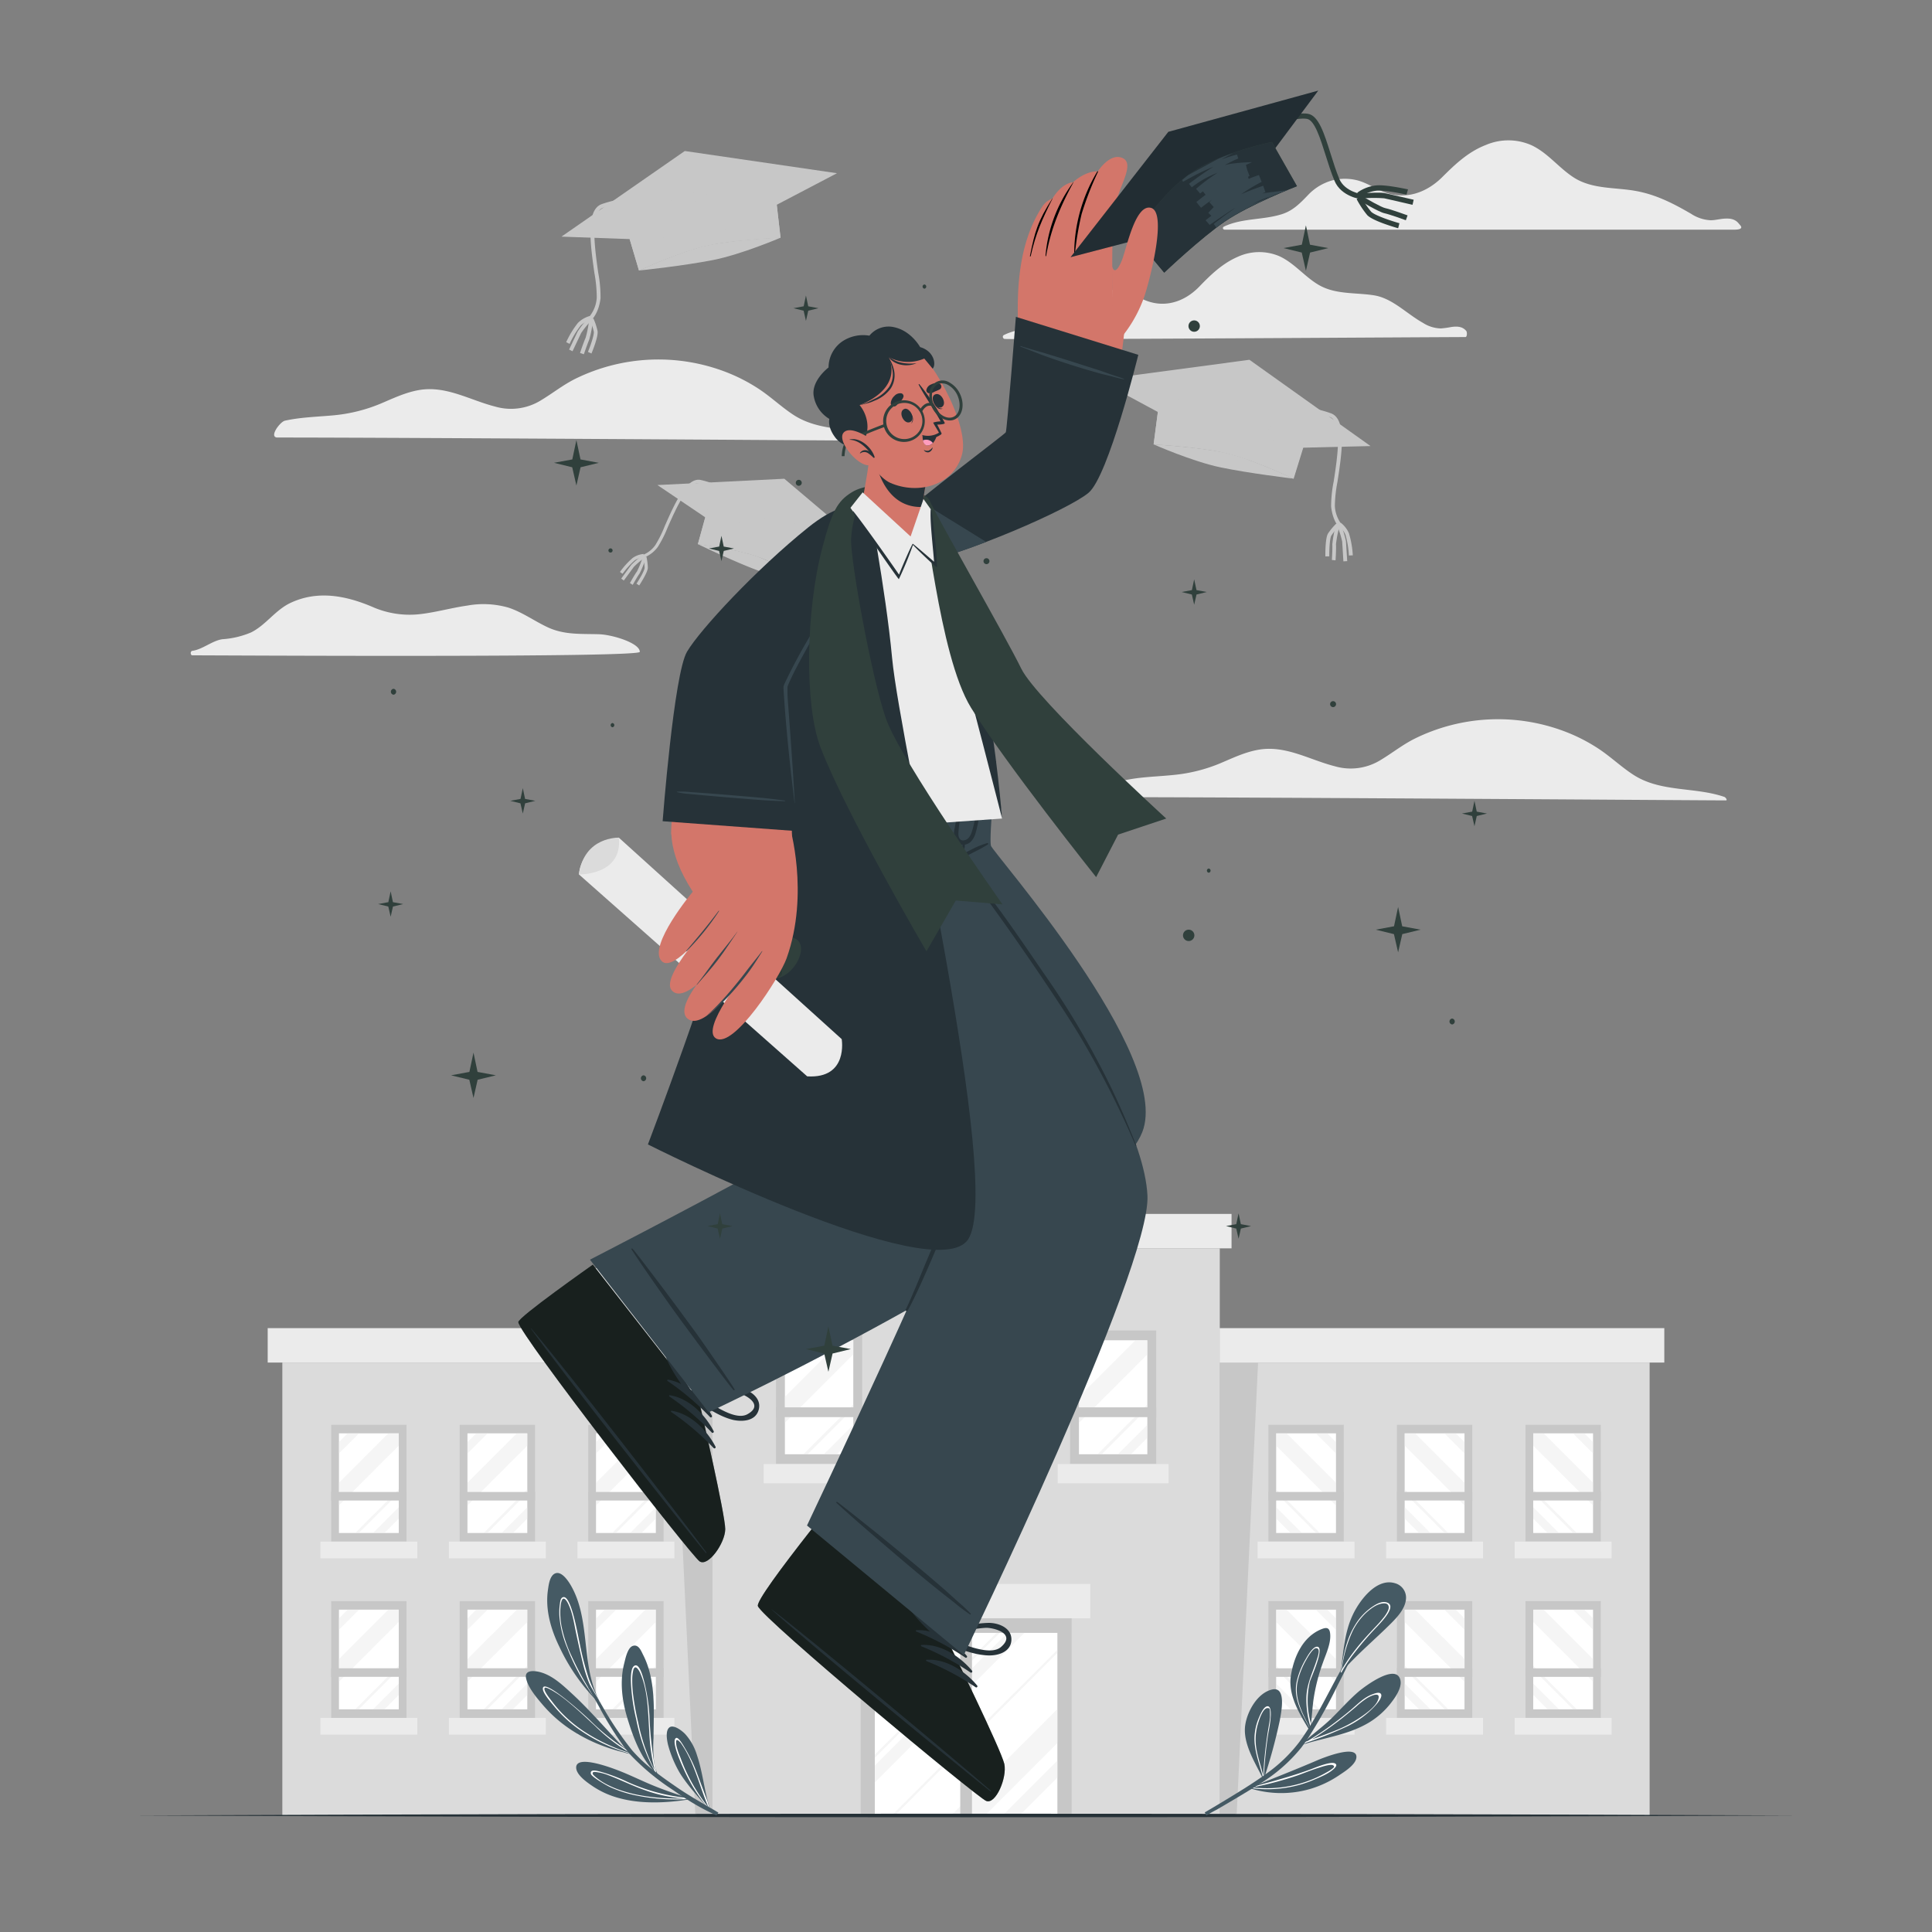 <svg xmlns="http://www.w3.org/2000/svg" viewBox="0 0 500 500"><rect x="0" y="0" width="500" height="500" fill="#808080" stroke="none"/><g id="freepik--background-complete--inject-110"><path d="M49.79,169.6c-.55,0-.6-1.09,0-1.17,2.59-.33,5.18-2.65,7.77-3A22.89,22.89,0,0,0,65,163.66c3.85-1.93,6.25-5.8,10.24-7.66,7-3.26,14.2-1.86,21,1a23.88,23.88,0,0,0,12.86,1.89c4-.5,7.85-1.6,11.81-2.16a23.43,23.43,0,0,1,10.6.5c3.56,1.15,6.61,3.38,10,5,4.4,2.13,8.76,1.77,13.5,1.91,3.42.1,10.57,2.26,10.57,4.56C165.58,170.25,56.57,169.6,49.79,169.6Z" style="fill:#ebebeb"></path><path d="M446.69,207.14c-4.77,0-123.92-.83-157.58-.83-2.35,0,.62-4.08,1.92-4.36,4.14-.91,8.45-.95,12.66-1.39a41.56,41.56,0,0,0,12.06-3c3.31-1.4,6.61-3,10.2-3.57,6.93-1.09,13,2.67,19.52,4.32a14.7,14.7,0,0,0,11.82-1.61c3-1.8,5.74-4,8.88-5.56a48.71,48.71,0,0,1,38.94-1.78,44.75,44.75,0,0,1,8.52,4.36c3.17,2.08,5.91,4.74,9.1,6.8,7.06,4.57,15.78,3.08,23.48,5.7C446.63,206.34,447.11,207.14,446.69,207.14Z" style="fill:#ebebeb"></path><path d="M229.41,114.06c-4.77,0-123.93-.83-157.58-.83-2.36,0,.62-4.08,1.92-4.36,4.14-.91,8.45-1,12.65-1.39a41.48,41.48,0,0,0,12.06-3c3.31-1.4,6.62-3,10.21-3.57,6.93-1.09,13,2.67,19.51,4.32A14.72,14.72,0,0,0,140,103.6c3-1.8,5.74-4,8.88-5.56a48.71,48.71,0,0,1,38.94-1.78,45,45,0,0,1,8.51,4.36c3.18,2.08,5.92,4.74,9.1,6.8,7.06,4.57,15.79,3.08,23.48,5.7C229.35,113.26,229.82,114.06,229.41,114.06Z" style="fill:#ebebeb"></path><path d="M379.26,87.23c-6.31,0-112.54.7-119.21.49-.48,0-.74-.72-.27-1,4.21-2.08,9-1.66,13.36-3.14,2.57-.86,4.15-2.55,5.94-4.48a12.36,12.36,0,0,1,5.53-3.61,11.7,11.7,0,0,1,6-.18c2.15.51,4,1.74,6.08,2.52,5.1,1.93,10.06.1,13.71-3.68,3-3.11,6-6,10-7.72a13.31,13.31,0,0,1,10.64-.15c3.9,1.76,6.57,5.31,10.23,7.45,4.34,2.54,9.53,1.94,14.32,2.7s8.47,4.8,12.68,7.13A8.9,8.9,0,0,0,372.91,85a26.36,26.36,0,0,0,2.79-.39c1.44-.18,2.82-.14,3.79,1.07C379.73,86,379.68,87.23,379.26,87.23Z" style="fill:#ebebeb"></path><path d="M229.27,365.17c-4.6,0-82.16.51-87,.35-.35,0-.54-.52-.19-.69,3.07-1.53,6.56-1.22,9.75-2.3a10.31,10.31,0,0,0,4.34-3.27,9,9,0,0,1,4-2.63,8.49,8.49,0,0,1,4.39-.14,39.91,39.91,0,0,1,4.44,1.84c3.73,1.41,7.35.07,10-2.68,2.19-2.27,4.35-4.42,7.33-5.64a9.72,9.72,0,0,1,7.77-.11c2.85,1.29,4.8,3.88,7.47,5.44,3.17,1.85,7,1.41,10.45,2s6.19,3.51,9.26,5.2a6.56,6.56,0,0,0,3.34,1,20,20,0,0,0,2-.29,2.79,2.79,0,0,1,2.77.78C229.61,364.26,229.58,365.17,229.27,365.17Z" style="fill:#ebebeb"></path><path d="M448.72,59.44H317c-.54,0-.73-.57-.2-.82,4.72-2.21,10-1.64,14.89-3.17,2.87-.9,4.66-2.73,6.69-4.83a13.64,13.64,0,0,1,6.21-3.88,13,13,0,0,1,6.68-.07c2.38.62,4.42,2,6.69,2.94,5.61,2.26,11.15.34,15.28-3.76,3.4-3.39,6.75-6.57,11.32-8.34a14.81,14.81,0,0,1,11.8.08c4.28,2,7.16,6,11.17,8.5,4.76,2.91,10.53,2.37,15.82,3.33s9.71,3.24,14.32,5.92A10.07,10.07,0,0,0,442.75,57c1,0,2.07-.27,3.1-.38,1.61-.16,3.13-.08,4.18,1.28C450.29,58.25,451.82,59.44,448.72,59.44Z" style="fill:#ebebeb"></path><path d="M153.05,82.85c.08-.07,1.92-1.78,2.37-5.7a33.85,33.85,0,0,0-.61-6.62c-.87-6.19-2.19-15.55,1.26-16.76,8.81-3.1,22.72-2.13,22.85-2.12l.08-1c-.58,0-14.25-1-23.26,2.17-4.22,1.48-2.94,10.55-1.91,17.84a35.62,35.62,0,0,1,.61,6.36,8.53,8.53,0,0,1-2.06,5.09Z" style="fill:#c7c7c7"></path><path d="M147.41,89a23.25,23.25,0,0,1,2.85-4.72,6.17,6.17,0,0,1,2.56-1.49l-.24-1a7.22,7.22,0,0,0-3,1.76,24.08,24.08,0,0,0-3.05,5Z" style="fill:#c7c7c7"></path><path d="M153.07,91.49c.19-.45,1.81-4.38,1.58-5.8a15.82,15.82,0,0,0-1.08-3.28l-.9.4a16.43,16.43,0,0,1,1,3c.14.86-.86,3.68-1.51,5.26Z" style="fill:#c7c7c7"></path><path d="M148.17,90.9l2.23-4.71a25,25,0,0,1,2.85-3.46l-.73-.69a26.13,26.13,0,0,0-3,3.72c-.49,1-2.22,4.68-2.24,4.71Z" style="fill:#c7c7c7"></path><path d="M151.1,91.68s1-2.9,1.4-3.8a31.62,31.62,0,0,0,1-5.34l-1-.12a28.65,28.65,0,0,1-.94,5c-.47,1-1.41,3.81-1.45,3.93Z" style="fill:#c7c7c7"></path><polygon points="182.69 62.6 216.61 44.83 177.22 39.08 145.31 61.24 182.69 62.6" style="fill:#c7c7c7"></polygon><path d="M202,61.52l-1.28-11.16s-12.21-2.51-20.77-.52-18,8.65-18,8.65L165.36,70s10.9-5.07,17.85-6.54S202,61.52,202,61.52Z" style="fill:#c7c7c7"></path><path d="M202,61.52h0c-.72,0-12,.57-18.75,2S165.7,69.88,165.37,70h0l-3.43-11.55s9.45-6.66,18-8.65,20.77.52,20.77.52Z" style="fill:#c7c7c7"></path><path d="M170.88,66.32l0,0,.4.8c1.24-.51,2.51-1,3.78-1.42q1.44-.41,2.91-.72a47,47,0,0,1,5.29-1.49c1.13-.24,2.39-.46,3.71-.65l-3.3.42c1.14-.24,2.28-.44,3.43-.61l-.12-1.17h-.06c-2.14.13-4.27.32-6.4.61l.63-.17,2.82-.43c1.29-.18,2.6-.35,3.9-.5h0l-.1-1.53h-.11l-1.71.12.08-1c-.67-.09-1.28-.13-1.92-.17H184V56.87h-.85c1.07-.16,2.15-.28,3.24-.34h0l-.08-1.81h-.11c-.92.05-1.83.12-2.74.19l-.08-1.06.83-.05h0l0-1.5h0a44.7,44.7,0,0,0-6.45.6,23.27,23.27,0,0,1,7-1.57h0l-.06-1.19h-.12c-.52,0-1,.08-1.57.14h-.08c-1.83.18-3.66.41-5.47.75a56,56,0,0,1,5.84-1.75l-.75.09a25.85,25.85,0,0,0-2.59.46c-.55.13-1.12.28-1.68.44a41,41,0,0,0-4.3,1.56c-.81.34-1.61.7-2.39,1.07a.11.11,0,0,1-.07,0l.29.62a33.7,33.7,0,0,1,3.53-1c-.43.22-.86.46-1.28.71a47.6,47.6,0,0,0-4.14,3.19l1.54-.49.61,1.16h0l.55,1.43.39-.11.24.48c-.84.29-1.66.61-2.47,1l.63,1.67a44,44,0,0,1,5.69-1.1c-1.8.61-3.56,1.29-5.32,2h0l.65,1.52h0c.25-.11.51-.2.77-.29-1.84,1.19-4,2.75-5.1,3.51L173.72,65a19.38,19.38,0,0,1,2.92-.87q-1.86.63-3.69,1.35h0a14.65,14.65,0,0,0-2,.84Z" style="fill:#c7c7c7"></path><path d="M202,61.52s-10.07,4.32-17.48,5.78S165.72,70,165.37,70c.33-.15,11-5.08,17.84-6.52s18-2,18.75-2Z" style="fill:#c7c7c7"></path><path d="M346.77,136.74c-.08-.07-1.88-1.79-2.28-5.68a33.81,33.81,0,0,1,.68-6.54c.94-6.12,2.36-15.37-1.05-16.62-8.68-3.16-22.46-2.37-22.6-2.36l-.06-1c.57,0,14.12-.81,23,2.43,4.16,1.52,2.79,10.48,1.68,17.69a35.68,35.68,0,0,0-.68,6.29,8.46,8.46,0,0,0,2,5.06Z" style="fill:#c7c7c7"></path><path d="M349.09,143.76a23.73,23.73,0,0,0-.89-5.38,6.22,6.22,0,0,0-1.8-2.32l.57-.79A6.94,6.94,0,0,1,349.1,138a23.93,23.93,0,0,1,1,5.72Z" style="fill:#c7c7c7"></path><path d="M343,144c0-.48-.05-4.69.68-5.91a16.07,16.07,0,0,1,2.19-2.63l.69.71a15,15,0,0,0-2,2.43c-.44.73-.56,3.69-.54,5.38Z" style="fill:#c7c7c7"></path><path d="M347.67,145.28s-.24-4.05-.32-5.15A24.64,24.64,0,0,0,346,135.9l.92-.37a25.69,25.69,0,0,1,1.41,4.53c.08,1.11.32,5.12.33,5.16Z" style="fill:#c7c7c7"></path><path d="M344.69,144.92s.19-3,.11-4a30.08,30.08,0,0,1,1-5.3l.95.25a29.91,29.91,0,0,0-1,5c.09,1.06-.1,4-.11,4.14Z" style="fill:#c7c7c7"></path><polygon points="317.66 116.33 284.29 98.34 323.35 93.11 354.69 115.44 317.66 116.33" style="fill:#c7c7c7"></polygon><path d="M298.56,115,300,104s12.12-2.34,20.58-.27,17.74,8.78,17.74,8.78l-3.53,11.4s-10.74-5.15-17.6-6.69S298.56,115,298.56,115Z" style="fill:#c7c7c7"></path><path d="M298.56,115h0c.72,0,11.91.7,18.55,2.19s17.26,6.51,17.59,6.67h0l3.53-11.4s-9.29-6.7-17.74-8.78S300,104,300,104Z" style="fill:#c7c7c7"></path><path d="M329.31,120.15l.05,0L329,121c-1.22-.52-2.47-1-3.73-1.46-.94-.27-1.9-.52-2.86-.74a46.92,46.92,0,0,0-5.22-1.54c-1.12-.26-2.37-.48-3.67-.69,1.09.14,2.17.29,3.26.46-1.12-.26-2.25-.46-3.38-.65l.13-1.15h0c2.13.16,4.23.38,6.33.69-.2-.07-.41-.12-.62-.18l-2.78-.46c-1.28-.19-2.58-.38-3.86-.54h0l.12-1.51h.11l1.69.15-.07-1c.66-.08,1.27-.11,1.91-.14h.05l0-1.55h.84c-1.07-.17-2.14-.29-3.21-.37h0l.1-1.79h.11c.91.06,1.81.14,2.71.23l.09-1.06-.82-.06h0l.05-1.48h0a45.4,45.4,0,0,1,6.38.67,23.1,23.1,0,0,0-6.9-1.64h0l.08-1.18H316c.52,0,1,.09,1.55.16h.08c1.81.19,3.62.45,5.41.8a54.89,54.89,0,0,0-5.76-1.8l.74.1a25.23,25.23,0,0,1,2.56.48c.54.14,1.1.29,1.65.46a42.66,42.66,0,0,1,4.24,1.59c.8.35,1.59.72,2.36,1.09l.06,0-.29.61a32.36,32.36,0,0,0-3.48-1c.43.22.84.46,1.25.72a47,47,0,0,1,4.07,3.21l-1.52-.5-.62,1.13h0l-.56,1.4-.39-.11-.24.47c.83.3,1.64.63,2.44,1l-.64,1.65a41.62,41.62,0,0,0-5.63-1.15c1.78.62,3.51,1.32,5.24,2.08h0s0,0,0,0l-.66,1.5h0c-.25-.1-.51-.21-.77-.3,1.81,1.2,3.88,2.78,5,3.54l-5.55-2.32a19.3,19.3,0,0,0-2.88-.9q1.83.65,3.63,1.38l0,0a15.57,15.57,0,0,1,2,.84Z" style="fill:#c7c7c7"></path><path d="M298.56,115s9.92,4.4,17.24,5.94,18.57,2.89,18.93,2.93c-.33-.16-10.84-5.17-17.59-6.67s-17.83-2.15-18.55-2.19Z" style="fill:#c7c7c7"></path><path d="M166,144.52a8,8,0,0,0,4.26-3,30,30,0,0,0,2.52-5c2.14-4.84,5.38-12.16,8.41-11.48,7.71,1.72,17.26,8.63,17.36,8.7l.49-.68c-.39-.28-9.79-7.08-17.67-8.84-3.7-.83-6.84,6.26-9.36,12a30.38,30.38,0,0,1-2.41,4.85,7.24,7.24,0,0,1-3.76,2.73Z" style="fill:#c7c7c7"></path><path d="M161.12,148.5a20.25,20.25,0,0,1,3.13-3.46,5.11,5.11,0,0,1,2.36-.84l-.05-.84a6,6,0,0,0-2.78,1,20.22,20.22,0,0,0-3.34,3.67Z" style="fill:#c7c7c7"></path><path d="M165.43,151.51c.22-.34,2.19-3.35,2.23-4.56a14.73,14.73,0,0,0-.37-2.9l-.82.19a13.64,13.64,0,0,1,.35,2.68c0,.74-1.3,2.92-2.1,4.13Z" style="fill:#c7c7c7"></path><path d="M161.44,150.24s2.05-2.79,2.61-3.55a20.8,20.8,0,0,1,2.92-2.43l-.49-.68a20.66,20.66,0,0,0-3.1,2.61c-.57.76-2.59,3.53-2.61,3.56Z" style="fill:#c7c7c7"></path><path d="M163.75,151.36s1.26-2.26,1.77-2.93a26.69,26.69,0,0,0,1.71-4.28l-.8-.26a24.47,24.47,0,0,1-1.58,4c-.55.72-1.78,2.94-1.83,3Z" style="fill:#c7c7c7"></path><polygon points="196.38 143.24 228.69 145.65 202.98 123.9 170.14 125.53 196.38 143.24" style="fill:#c7c7c7"></polygon><path d="M210.73,151.1l4.08-8.58s-7.65-7.28-14.69-9.68S183.31,131,183.31,131l-2.71,9.83s10.1,1.24,15.75,3.3S210.73,151.1,210.73,151.1Z" style="fill:#c7c7c7"></path><path d="M210.73,151.1l0,0a127.93,127.93,0,0,0-14.36-7c-5.56-2-15.43-3.26-15.74-3.3h0l2.71-9.83s9.77-.55,16.81,1.85,14.69,9.68,14.69,9.68Z" style="fill:#c7c7c7"></path><path d="M186.23,140.62h0l-.07.76c1.11.19,2.24.41,3.35.67.81.24,1.61.5,2.41.78a42.4,42.4,0,0,1,4.47,1.3c.92.33,1.92.74,3,1.2-.85-.4-1.71-.8-2.57-1.18.93.34,1.84.71,2.74,1.09l.43-.89,0,0c-1.6-.86-3.21-1.68-4.87-2.42l.53.16,2.21.95c1,.45,2,.91,3,1.39h0l.6-1.14,0,0h0l0,0-1.28-.68.51-.69c-.44-.36-.86-.67-1.31-1l0,0,.7-1.12-.07,0-.53-.35c.84.36,1.67.77,2.48,1.2h0l.74-1.34h0l-.07,0c-.69-.38-1.37-.74-2.06-1.09l.42-.8.62.33,0,0,.65-1.09h0a38.62,38.62,0,0,0-4.9-2.45,19.41,19.41,0,0,1,5.71,2h0l.49-.89h0l-.09,0c-.38-.21-.78-.41-1.18-.6l-.06,0c-1.4-.69-2.82-1.35-4.27-1.92a47.46,47.46,0,0,1,5,1.37l-.57-.28c-.69-.31-1.38-.59-2.07-.83-.45-.15-.92-.3-1.4-.43a36.79,36.79,0,0,0-3.78-.81c-.74-.12-1.48-.21-2.2-.3h-.07l-.06.57a28.15,28.15,0,0,1,3,.86c-.41,0-.82-.06-1.24-.06a39,39,0,0,0-4.4.44l1.32.34-.07,1.1h0l-.25,1.27.33.09,0,.45c-.73-.16-1.47-.29-2.22-.4l-.29,1.49a34.2,34.2,0,0,1,4.57,1.76c-1.56-.37-3.13-.67-4.73-.92h0l-.22,1.38h0l.69.14c-1.86,0-4.08.21-5.24.24l5.07.89a15.26,15.26,0,0,1,2.48.68c-1.07-.26-2.16-.48-3.25-.68h0a12.07,12.07,0,0,0-1.83-.31Z" style="fill:#c7c7c7"></path><path d="M210.73,151.1s-9.16-1.41-15.14-3.67-14.71-6.48-15-6.61c.31,0,10.18,1.27,15.74,3.3a127.93,127.93,0,0,1,14.36,7Z" style="fill:#c7c7c7"></path><rect x="184.37" y="323.07" width="131.31" height="146.77" style="fill:#dbdbdb"></rect><rect x="181.35" y="314.16" width="137.37" height="8.91" style="fill:#ebebeb"></rect><rect x="217.89" y="409.91" width="64.27" height="8.91" style="fill:#ebebeb"></rect><rect x="200.83" y="344.33" width="22.3" height="34.56" style="fill:#c7c7c7"></rect><rect x="203.13" y="346.86" width="17.7" height="29.5" style="fill:#fff"></rect><rect x="197.64" y="378.9" width="28.68" height="4.97" style="fill:#ebebeb"></rect><g style="opacity:0.5"><polygon points="220.84 346.87 220.84 350.51 203.13 368.22 203.13 361.49 217.75 346.87 220.84 346.87" style="fill:#ebebeb"></polygon><polygon points="220.84 368.74 220.84 372.1 216.57 376.37 213.2 376.37 220.84 368.74" style="fill:#ebebeb"></polygon><polygon points="209.09 346.87 203.13 352.83 203.13 349.46 205.71 346.87 209.09 346.87" style="fill:#ebebeb"></polygon><polygon points="220.84 363.45 220.84 364.54 209 376.37 207.92 376.37 220.84 363.45" style="fill:#ebebeb"></polygon></g><rect x="200.83" y="364.22" width="22.3" height="2.53" style="fill:#c7c7c7"></rect><rect x="238.88" y="344.33" width="22.3" height="34.56" style="fill:#c7c7c7"></rect><rect x="241.18" y="346.86" width="17.7" height="29.5" style="fill:#fff"></rect><rect x="235.69" y="378.9" width="28.68" height="4.97" style="fill:#ebebeb"></rect><g style="opacity:0.5"><polygon points="258.88 346.87 258.88 350.51 241.18 368.22 241.18 361.49 255.8 346.87 258.88 346.87" style="fill:#ebebeb"></polygon><polygon points="258.88 368.74 258.88 372.1 254.62 376.37 251.25 376.37 258.88 368.74" style="fill:#ebebeb"></polygon><polygon points="247.14 346.87 241.18 352.83 241.18 349.46 243.76 346.87 247.14 346.87" style="fill:#ebebeb"></polygon><polygon points="258.88 363.45 258.88 364.54 247.05 376.37 245.97 376.37 258.88 363.45" style="fill:#ebebeb"></polygon></g><rect x="238.88" y="364.22" width="22.3" height="2.53" style="fill:#c7c7c7"></rect><rect x="276.93" y="344.33" width="22.3" height="34.56" style="fill:#c7c7c7"></rect><rect x="279.23" y="346.86" width="17.7" height="29.5" style="fill:#fff"></rect><rect x="273.74" y="378.9" width="28.68" height="4.97" style="fill:#ebebeb"></rect><g style="opacity:0.5"><polygon points="296.94 346.87 296.94 350.51 279.23 368.22 279.23 361.49 293.85 346.87 296.94 346.87" style="fill:#ebebeb"></polygon><polygon points="296.94 368.74 296.94 372.1 292.67 376.37 289.3 376.37 296.94 368.74" style="fill:#ebebeb"></polygon><polygon points="285.19 346.87 279.23 352.83 279.23 349.46 281.81 346.87 285.19 346.87" style="fill:#ebebeb"></polygon><polygon points="296.94 363.45 296.94 364.54 285.11 376.37 284.02 376.37 296.94 363.45" style="fill:#ebebeb"></polygon></g><rect x="276.93" y="364.22" width="22.3" height="2.53" style="fill:#c7c7c7"></rect><rect x="222.73" y="418.82" width="54.61" height="51.02" style="fill:#c7c7c7"></rect><rect x="226.4" y="422.59" width="47.25" height="47.25" style="fill:#fff"></rect><g style="opacity:0.5"><polygon points="273.65 442.31 273.65 451.09 254.9 469.84 246.13 469.84 273.65 442.31" style="fill:#ebebeb"></polygon><polygon points="238.74 422.59 226.41 434.93 226.41 426.15 229.96 422.59 238.74 422.59" style="fill:#ebebeb"></polygon><polygon points="265.11 422.59 226.41 461.29 226.41 456.91 260.72 422.59 265.11 422.59" style="fill:#ebebeb"></polygon><polygon points="273.65 455.64 273.65 460.04 263.84 469.84 259.45 469.84 273.65 455.64" style="fill:#ebebeb"></polygon><polygon points="273.65 426.98 273.65 427.78 231.6 469.84 230.78 469.84 273.65 426.98" style="fill:#ebebeb"></polygon><polygon points="243.85 422.59 226.41 440.04 226.41 439.23 243.04 422.59 243.85 422.59" style="fill:#ebebeb"></polygon><polygon points="258.74 422.59 226.41 454.92 226.41 454.1 257.91 422.59 258.74 422.59" style="fill:#ebebeb"></polygon></g><rect x="248.51" y="422.59" width="3.04" height="47.25" style="fill:#c7c7c7"></rect><rect x="73.07" y="352.63" width="111.3" height="117.21" style="fill:#dbdbdb"></rect><polygon points="174.41 352.63 184.37 352.63 184.37 469.84 179.96 469.84 174.41 352.63" style="fill:#c7c7c7"></polygon><rect x="85.71" y="368.74" width="19.5" height="30.22" style="fill:#c7c7c7"></rect><rect x="87.72" y="370.95" width="15.48" height="25.79" style="fill:#fff"></rect><rect x="82.92" y="398.96" width="25.08" height="4.34" style="fill:#ebebeb"></rect><g style="opacity:0.5"><polygon points="103.2 370.95 103.2 374.14 87.71 389.62 87.71 383.73 100.5 370.95 103.2 370.95" style="fill:#ebebeb"></polygon><polygon points="103.2 390.07 103.2 393.02 99.47 396.75 96.53 396.75 103.2 390.07" style="fill:#ebebeb"></polygon><polygon points="92.93 370.95 87.71 376.16 87.71 373.22 89.97 370.95 92.93 370.95" style="fill:#ebebeb"></polygon><polygon points="103.2 385.45 103.2 386.4 92.85 396.75 91.91 396.75 103.2 385.45" style="fill:#ebebeb"></polygon></g><rect x="85.71" y="386.12" width="19.5" height="2.21" style="fill:#c7c7c7"></rect><rect x="118.97" y="368.74" width="19.5" height="30.22" style="fill:#c7c7c7"></rect><rect x="120.98" y="370.95" width="15.48" height="25.79" style="fill:#fff"></rect><rect x="116.18" y="398.96" width="25.08" height="4.34" style="fill:#ebebeb"></rect><g style="opacity:0.5"><polygon points="136.47 370.95 136.47 374.14 120.98 389.62 120.98 383.73 133.76 370.95 136.47 370.95" style="fill:#ebebeb"></polygon><polygon points="136.47 390.07 136.47 393.02 132.74 396.75 129.79 396.75 136.47 390.07" style="fill:#ebebeb"></polygon><polygon points="126.19 370.95 120.98 376.16 120.98 373.22 123.24 370.95 126.19 370.95" style="fill:#ebebeb"></polygon><polygon points="136.47 385.45 136.47 386.4 126.12 396.75 125.17 396.75 136.47 385.45" style="fill:#ebebeb"></polygon></g><rect x="118.97" y="386.12" width="19.5" height="2.21" style="fill:#c7c7c7"></rect><rect x="152.24" y="368.74" width="19.5" height="30.22" style="fill:#c7c7c7"></rect><rect x="154.25" y="370.95" width="15.48" height="25.79" style="fill:#fff"></rect><rect x="149.45" y="398.96" width="25.08" height="4.34" style="fill:#ebebeb"></rect><g style="opacity:0.5"><polygon points="169.73 370.95 169.73 374.14 154.25 389.62 154.25 383.73 167.03 370.95 169.73 370.95" style="fill:#ebebeb"></polygon><polygon points="169.73 390.07 169.73 393.02 166 396.75 163.06 396.75 169.73 390.07" style="fill:#ebebeb"></polygon><polygon points="159.46 370.95 154.25 376.16 154.25 373.22 156.51 370.95 159.46 370.95" style="fill:#ebebeb"></polygon><polygon points="169.73 385.45 169.73 386.4 159.39 396.75 158.44 396.75 169.73 385.45" style="fill:#ebebeb"></polygon></g><rect x="152.24" y="386.12" width="19.5" height="2.21" style="fill:#c7c7c7"></rect><rect x="85.71" y="414.37" width="19.5" height="30.22" style="fill:#c7c7c7"></rect><rect x="87.72" y="416.58" width="15.48" height="25.79" style="fill:#fff"></rect><rect x="82.92" y="444.59" width="25.08" height="4.34" style="fill:#ebebeb"></rect><g style="opacity:0.5"><polygon points="103.2 416.58 103.2 419.77 87.71 435.25 87.71 429.37 100.5 416.58 103.2 416.58" style="fill:#ebebeb"></polygon><polygon points="103.2 435.7 103.2 438.65 99.47 442.38 96.53 442.38 103.2 435.7" style="fill:#ebebeb"></polygon><polygon points="92.93 416.58 87.71 421.79 87.71 418.85 89.97 416.58 92.93 416.58" style="fill:#ebebeb"></polygon><polygon points="103.2 431.09 103.2 432.03 92.85 442.38 91.91 442.38 103.2 431.09" style="fill:#ebebeb"></polygon></g><rect x="85.71" y="431.75" width="19.5" height="2.21" style="fill:#c7c7c7"></rect><rect x="118.97" y="414.37" width="19.5" height="30.22" style="fill:#c7c7c7"></rect><rect x="120.98" y="416.58" width="15.48" height="25.79" style="fill:#fff"></rect><rect x="116.18" y="444.59" width="25.08" height="4.34" style="fill:#ebebeb"></rect><g style="opacity:0.5"><polygon points="136.47 416.58 136.47 419.77 120.98 435.25 120.98 429.37 133.76 416.58 136.47 416.58" style="fill:#ebebeb"></polygon><polygon points="136.47 435.7 136.47 438.65 132.74 442.38 129.79 442.38 136.47 435.7" style="fill:#ebebeb"></polygon><polygon points="126.19 416.58 120.98 421.79 120.98 418.85 123.24 416.58 126.19 416.58" style="fill:#ebebeb"></polygon><polygon points="136.47 431.09 136.47 432.03 126.12 442.38 125.17 442.38 136.47 431.09" style="fill:#ebebeb"></polygon></g><rect x="118.97" y="431.75" width="19.5" height="2.21" style="fill:#c7c7c7"></rect><rect x="152.24" y="414.37" width="19.5" height="30.22" style="fill:#c7c7c7"></rect><rect x="154.25" y="416.58" width="15.48" height="25.79" style="fill:#fff"></rect><rect x="149.45" y="444.59" width="25.08" height="4.34" style="fill:#ebebeb"></rect><g style="opacity:0.5"><polygon points="169.73 416.58 169.73 419.77 154.25 435.25 154.25 429.37 167.03 416.58 169.73 416.58" style="fill:#ebebeb"></polygon><polygon points="169.73 435.7 169.73 438.65 166 442.38 163.06 442.38 169.73 435.7" style="fill:#ebebeb"></polygon><polygon points="159.46 416.58 154.25 421.79 154.25 418.85 156.51 416.58 159.46 416.58" style="fill:#ebebeb"></polygon><polygon points="169.73 431.09 169.73 432.03 159.39 442.38 158.44 442.38 169.73 431.09" style="fill:#ebebeb"></polygon></g><rect x="152.24" y="431.75" width="19.5" height="2.21" style="fill:#c7c7c7"></rect><rect x="69.28" y="343.72" width="115.09" height="8.91" style="fill:#ebebeb"></rect><rect x="315.63" y="352.63" width="111.3" height="117.21" transform="translate(742.55 822.47) rotate(180)" style="fill:#dbdbdb"></rect><polygon points="325.59 352.63 315.63 352.63 315.63 469.84 320.04 469.84 325.59 352.63" style="fill:#c7c7c7"></polygon><rect x="394.8" y="368.74" width="19.5" height="30.22" transform="translate(809.09 767.69) rotate(180)" style="fill:#c7c7c7"></rect><rect x="396.81" y="370.95" width="15.48" height="25.79" transform="translate(809.09 767.69) rotate(180)" style="fill:#fff"></rect><rect x="392.01" y="398.96" width="25.08" height="4.34" transform="translate(809.09 802.26) rotate(180)" style="fill:#ebebeb"></rect><g style="opacity:0.5"><polygon points="396.8 370.95 396.8 374.14 412.29 389.62 412.29 383.73 399.5 370.95 396.8 370.95" style="fill:#ebebeb"></polygon><polygon points="396.8 390.07 396.8 393.02 400.53 396.75 403.48 396.75 396.8 390.07" style="fill:#ebebeb"></polygon><polygon points="407.07 370.95 412.29 376.16 412.29 373.22 410.03 370.95 407.07 370.95" style="fill:#ebebeb"></polygon><polygon points="396.8 385.45 396.8 386.4 407.15 396.75 408.09 396.75 396.8 385.45" style="fill:#ebebeb"></polygon></g><rect x="394.8" y="386.12" width="19.5" height="2.21" transform="translate(809.09 774.45) rotate(180)" style="fill:#c7c7c7"></rect><rect x="361.53" y="368.74" width="19.5" height="30.22" transform="translate(742.55 767.69) rotate(180)" style="fill:#c7c7c7"></rect><rect x="363.54" y="370.95" width="15.48" height="25.79" transform="translate(742.55 767.69) rotate(180)" style="fill:#fff"></rect><rect x="358.74" y="398.96" width="25.08" height="4.34" transform="translate(742.55 802.26) rotate(180)" style="fill:#ebebeb"></rect><g style="opacity:0.5"><polygon points="363.54 370.95 363.54 374.14 379.02 389.62 379.02 383.73 366.24 370.95 363.54 370.95" style="fill:#ebebeb"></polygon><polygon points="363.54 390.07 363.54 393.02 367.26 396.75 370.21 396.75 363.54 390.07" style="fill:#ebebeb"></polygon><polygon points="373.81 370.95 379.02 376.16 379.02 373.22 376.76 370.95 373.81 370.95" style="fill:#ebebeb"></polygon><polygon points="363.54 385.45 363.54 386.4 373.88 396.75 374.82 396.75 363.54 385.45" style="fill:#ebebeb"></polygon></g><rect x="361.53" y="386.12" width="19.5" height="2.21" transform="translate(742.55 774.45) rotate(180)" style="fill:#c7c7c7"></rect><rect x="328.26" y="368.74" width="19.5" height="30.22" transform="translate(676.02 767.69) rotate(180)" style="fill:#c7c7c7"></rect><rect x="330.27" y="370.95" width="15.48" height="25.79" transform="translate(676.02 767.69) rotate(180)" style="fill:#fff"></rect><rect x="325.47" y="398.96" width="25.08" height="4.34" transform="translate(676.02 802.26) rotate(180)" style="fill:#ebebeb"></rect><g style="opacity:0.5"><polygon points="330.27 370.95 330.27 374.14 345.75 389.62 345.75 383.73 332.97 370.95 330.27 370.95" style="fill:#ebebeb"></polygon><polygon points="330.27 390.07 330.27 393.02 334 396.75 336.94 396.75 330.27 390.07" style="fill:#ebebeb"></polygon><polygon points="340.54 370.95 345.75 376.16 345.75 373.22 343.49 370.95 340.54 370.95" style="fill:#ebebeb"></polygon><polygon points="330.27 385.45 330.27 386.4 340.61 396.75 341.56 396.75 330.27 385.45" style="fill:#ebebeb"></polygon></g><rect x="328.26" y="386.12" width="19.5" height="2.21" transform="translate(676.02 774.45) rotate(180)" style="fill:#c7c7c7"></rect><rect x="394.8" y="414.37" width="19.5" height="30.22" transform="translate(809.09 858.95) rotate(180)" style="fill:#c7c7c7"></rect><rect x="396.81" y="416.58" width="15.48" height="25.79" transform="translate(809.09 858.95) rotate(180)" style="fill:#fff"></rect><rect x="392.01" y="444.59" width="25.08" height="4.34" transform="translate(809.09 893.52) rotate(180)" style="fill:#ebebeb"></rect><g style="opacity:0.5"><polygon points="396.8 416.58 396.8 419.77 412.29 435.25 412.29 429.37 399.5 416.58 396.8 416.58" style="fill:#ebebeb"></polygon><polygon points="396.8 435.7 396.8 438.65 400.53 442.38 403.48 442.38 396.8 435.7" style="fill:#ebebeb"></polygon><polygon points="407.07 416.58 412.29 421.79 412.29 418.85 410.03 416.58 407.07 416.58" style="fill:#ebebeb"></polygon><polygon points="396.8 431.09 396.8 432.03 407.15 442.38 408.09 442.38 396.8 431.09" style="fill:#ebebeb"></polygon></g><rect x="394.8" y="431.75" width="19.5" height="2.21" transform="translate(809.09 865.72) rotate(180)" style="fill:#c7c7c7"></rect><rect x="361.53" y="414.37" width="19.5" height="30.22" transform="translate(742.55 858.95) rotate(180)" style="fill:#c7c7c7"></rect><rect x="363.54" y="416.58" width="15.48" height="25.79" transform="translate(742.55 858.95) rotate(180)" style="fill:#fff"></rect><rect x="358.74" y="444.59" width="25.08" height="4.34" transform="translate(742.55 893.52) rotate(180)" style="fill:#ebebeb"></rect><g style="opacity:0.5"><polygon points="363.54 416.58 363.54 419.77 379.02 435.25 379.02 429.37 366.24 416.58 363.54 416.58" style="fill:#ebebeb"></polygon><polygon points="363.54 435.7 363.54 438.65 367.26 442.38 370.21 442.38 363.54 435.7" style="fill:#ebebeb"></polygon><polygon points="373.81 416.58 379.02 421.79 379.02 418.85 376.76 416.58 373.81 416.58" style="fill:#ebebeb"></polygon><polygon points="363.54 431.09 363.54 432.03 373.88 442.38 374.82 442.38 363.54 431.09" style="fill:#ebebeb"></polygon></g><rect x="361.53" y="431.75" width="19.5" height="2.21" transform="translate(742.55 865.72) rotate(180)" style="fill:#c7c7c7"></rect><rect x="328.26" y="414.37" width="19.5" height="30.22" transform="translate(676.02 858.95) rotate(180)" style="fill:#c7c7c7"></rect><rect x="330.27" y="416.58" width="15.48" height="25.79" transform="translate(676.02 858.95) rotate(180)" style="fill:#fff"></rect><rect x="325.47" y="444.59" width="25.08" height="4.34" transform="translate(676.02 893.52) rotate(180)" style="fill:#ebebeb"></rect><g style="opacity:0.5"><polygon points="330.27 416.58 330.27 419.77 345.75 435.25 345.75 429.37 332.97 416.58 330.27 416.58" style="fill:#ebebeb"></polygon><polygon points="330.27 435.7 330.27 438.65 334 442.38 336.94 442.38 330.27 435.7" style="fill:#ebebeb"></polygon><polygon points="340.54 416.58 345.75 421.79 345.75 418.85 343.49 416.58 340.54 416.58" style="fill:#ebebeb"></polygon><polygon points="330.27 431.09 330.27 432.03 340.61 442.38 341.56 442.38 330.27 431.09" style="fill:#ebebeb"></polygon></g><rect x="328.26" y="431.75" width="19.5" height="2.21" transform="translate(676.02 865.72) rotate(180)" style="fill:#c7c7c7"></rect><rect x="315.63" y="343.72" width="115.09" height="8.91" transform="translate(746.35 696.35) rotate(180)" style="fill:#ebebeb"></rect><path d="M295.22,303.61v10.54H204.84V303.61h16s7.82-12,29.2-12,29.2,12,29.2,12Z" style="fill:#dbdbdb"></path></g><g id="freepik--Floor--inject-110"><path d="M34.57,469.84c138-.61,292.84-.61,430.86,0-138,.62-292.84.61-430.86,0Z" style="fill:#263238"></path></g><g id="freepik--Plants--inject-110"><path d="M338.74,447.56c-2.54-4.23-5.46-8.91-4.64-14,.76-4.73,3-9.81,7.65-11.83,1.33-.57,2.27-.71,2.48.94.32,2.51-1.08,5.36-1.88,7.67a48.91,48.91,0,0,0-2.36,9.14c-.33,2.18-.43,4.4-.71,6.6a7.86,7.86,0,0,1-.11.83c0,.1,0,.21,0,.32a.75.75,0,0,0,.07.12.26.26,0,0,1,0,.23.35.35,0,0,1-.05.08A.27.27,0,0,1,338.74,447.56Z" style="fill:#455a64"></path><path d="M339.15,447.62c-2-3.84-4.48-7.84-3.59-12.3a20.19,20.19,0,0,1,2.33-5.9c.47-.83,1.87-3.33,3-3.25,2.08.14-1.66,8.12-1.91,9.08a21.22,21.22,0,0,0,.28,10.79,7.86,7.86,0,0,1-.11.83,23.78,23.78,0,0,1-1.06-7.63c.11-3.59,1.66-6.4,2.71-9.74.23-.72,1.08-3-.21-2.95-.85,0-2.24,2.45-2.53,3a20.18,20.18,0,0,0-2.23,5.59c-1,4.49,1.39,8.52,3.35,12.43A.35.35,0,0,1,339.15,447.62Z" style="fill:#fff"></path><path d="M337.43,451.4l-.56.17h0a.14.14,0,0,1-.13,0,.22.22,0,0,1,0-.28.17.17,0,0,1,.1-.06h.08l.18,0h0l0,0c2.43-2.35,5.23-4.29,7.65-6.68s4.45-4.72,6.92-6.82c1.57-1.32,9.7-7.42,10.75-2.93.47,2-1.37,4.55-2.5,6a20.76,20.76,0,0,1-5.54,4.94C349.16,448.9,343.18,449.64,337.43,451.4Z" style="fill:#455a64"></path><path d="M349.09,446.57a24.47,24.47,0,0,0,5.63-3.94c.58-.54,3.35-3.18,2.66-4.24-.44-.68-1.9,0-2.4.17-2.1.84-3.75,2.58-5.44,4a93.73,93.73,0,0,1-11,7.95l-.8.31-.67.26-.23.1-.18.07a.22.22,0,0,0,0,.28l.52-.2-.39.23h0l.45-.15.11,0c.22-.12.43-.25.64-.38A100.29,100.29,0,0,0,349.09,446.57Zm-9.63,3.61c2.25-1.38,4.43-2.89,6.54-4.48,1.7-1.29,3.34-2.65,4.94-4a21.22,21.22,0,0,1,2.85-2.23c.78-.48,3.82-2,2.82.54-.72,1.85-3.42,3.69-5,4.74a34.23,34.23,0,0,1-5.52,2.92C343.92,448.56,341.68,449.36,339.46,450.18Z" style="fill:#fff"></path><path d="M326.87,460.29h0l-.1-.15c-2-4.06-5.27-9.12-4.48-13.85.58-3.49,3.08-8,6.74-9,4.13-1.15,2.48,6.2,2.15,8.09a138.59,138.59,0,0,1-4.06,14.89s0,.06,0,.09h0C327,460.43,326.93,460.37,326.87,460.29Z" style="fill:#455a64"></path><path d="M327.06,460.36c0-.3,0-.61.05-.92.19-3.5.54-7,1.06-10.46.13-.88,1.62-7.51-.16-7.4-1.08.07-2,2.5-2.34,3.3a14,14,0,0,0-1,4.48c-.18,3.54,1.23,6.93,2.09,10.34a4.27,4.27,0,0,1,.13.48s0,.07,0,.1h0C326.94,460.37,327,460.43,327.06,460.36ZM325,451.3a14.23,14.23,0,0,1,.41-4.68c.27-1,1.34-4.65,2.65-4.57.7,0,.57.47.62,1.27,0,.37,0,.74,0,1.1-.07.91-.24,1.8-.39,2.68-.27,1.57-.5,3.13-.69,4.71-.32,2.57-.54,5.16-.67,7.75C326.31,456.79,325.21,454.12,325,451.3Z" style="fill:#fff"></path><path d="M339,463a26.82,26.82,0,0,1-15.57-.22l-.09,0a.21.21,0,0,1,0-.25.18.18,0,0,1,.24-.1l.31.08c5.73-2.31,11.46-4.55,17.15-7,1.34-.57,10-4.05,10-.84,0,2-3.22,3.91-4.63,4.87A27.17,27.17,0,0,1,339,463Z" style="fill:#455a64"></path><path d="M345.4,457.58c.37-.39.7-.88.11-1.2-1.14-.63-5.14,1.09-6.28,1.51-4.7,1.73-9.43,3-14.25,4.32l-1.22.34-.45-.07a.21.21,0,0,0,0,.24l.13,0,.61.08h0a31.13,31.13,0,0,0,9.78-.31,29.52,29.52,0,0,0,5.95-1.78C341.58,459.94,344.05,459,345.4,457.58Zm-21,5-.3,0,.51-.1a89.75,89.75,0,0,0,11.19-3c1.86-.66,3.66-1.42,5.54-2,.79-.25,3-1,3.66-.62s-.14.84-.56,1.15-.9.55-1.21.73A31.11,31.11,0,0,1,324.37,462.6Z" style="fill:#fff"></path><path d="M312.22,469.84l-.44-.79,2.05-1.2q4.14-2.46,8.21-5,2.32-1.47,4.55-3l.15-.11.37-.26.38-.28a38.86,38.86,0,0,0,8.81-8.42c.81-1.11,1.57-2.25,2.31-3.41l.21-.33a.41.41,0,0,0,.05-.09l.22-.35a2.4,2.4,0,0,0,.16-.27c2.2-3.6,4.12-7.39,6.11-11.09.57-1.06,1.15-2.12,1.73-3.17,0-.07.07-.13.1-.19l.13-.23c2.55-4.67,5.15-9.31,7.58-14,.08-.18.34,0,.25.16-1.59,3.16-3.1,6.36-4.64,9.56l-.61,1.27-1.22,2.52c-.82,1.68-1.65,3.35-2.51,5a130.27,130.27,0,0,1-7.73,13.79l-.68,1c-.15.2-.29.4-.44.59s-.33.46-.5.68a41.64,41.64,0,0,1-11,9.55l-.87.55-.4.26-.21.13-.28.17h0l-.21.12c-.24.16-.5.31-.75.46q-4.11,2.5-8.27,4.91C314,468.78,313.09,469.31,312.22,469.84Z" style="fill:#455a64"></path><path d="M350,418.13c1.71-3.77,6.17-9.86,11-8.4a3.87,3.87,0,0,1,2.84,4.33c-.29,2.35-2.17,4.38-3.77,6-4.28,4.28-8.93,8.12-12.9,12.7,0,.05-.34.39-.42.5s-.22-.05-.14-.14l.39-.45C347.61,427.82,347.94,422.6,350,418.13Z" style="fill:#455a64"></path><path d="M347.2,432.78a.93.93,0,0,1,.05-.1,41.11,41.11,0,0,1,2.65-4.11,81.78,81.78,0,0,1,6.6-7.72c.9-1,5.38-5.46,2.2-6.19-1.35-.31-2.87.69-3.9,1.42a15.3,15.3,0,0,0-4.08,4.44c-2.14,3.42-3,7.38-3.53,11.32,0,.19-.05.37-.07.54l-.09.16-.06.1s0,.05,0,.07a.13.13,0,0,0,.16.13A.16.16,0,0,0,347.2,432.78Zm.12-1.17a32.79,32.79,0,0,1,2.73-9.47,17.14,17.14,0,0,1,2.95-4.22,14.52,14.52,0,0,1,1.72-1.51,9.58,9.58,0,0,1,1.45-.92c1.12-.57,2.57-.78,3-.2s.27,1.25-.36,2.29a8.66,8.66,0,0,1-.7,1,29.53,29.53,0,0,1-2,2.3c-1.16,1.23-2.32,2.46-3.43,3.74-.75.87-1.49,1.76-2.18,2.67a40.93,40.93,0,0,0-3.29,4.92C347.25,432,347.28,431.81,347.32,431.61Z" style="fill:#fff"></path><path d="M148,438.29c2.45,2.25,4.73,4.66,7,7.09,1.28,1.38,2.54,2.77,3.83,4.15s2.75,3.21,4.74,4h0a1.67,1.67,0,0,1,.24.15l0,0a.24.24,0,0,1-.31.3l-.13-.05h-.06a8.29,8.29,0,0,1-1.8-.41,43.16,43.16,0,0,1-4.83-1.44,41.2,41.2,0,0,1-9.19-4.61,34.8,34.8,0,0,1-6.89-6.1c-1.6-1.87-4-4.62-4.47-7.14-.41-2.27,2.53-1.82,3.89-1.42C143.13,433.72,145.69,436.17,148,438.29Z" style="fill:#455a64"></path><path d="M140.6,436.63c-.7,1,2,3.94,3.07,5.26a33.36,33.36,0,0,0,6,5.54,43.19,43.19,0,0,0,13.13,6.32l.56.17h.06l.13.05a.25.25,0,0,0,.31-.3c-.38-.18-.74-.36-1.09-.56s-.64-.35-1-.54a57.36,57.36,0,0,1-9.24-7.51C149.16,441.91,141.53,435.34,140.6,436.63Zm21.69,16.57c.47.26,1,.5,1.43.72l-1.14-.38A47.65,47.65,0,0,1,151,448a34.37,34.37,0,0,1-5.58-4.64,31,31,0,0,1-2.54-3c-.33-.44-2.46-3-1.89-3.55.39-.35,2.84,1.25,2.89,1.28.5.31,1,.65,1.45,1,1,.72,1.91,1.49,2.83,2.27,2,1.7,3.89,3.52,5.82,5.29A45.18,45.18,0,0,0,162.29,453.2Z" style="fill:#fff"></path><path d="M166.4,428.2c2.22,4.29,2.74,9.23,2.81,14,0,2.56-.05,5.11-.08,7.66a34.18,34.18,0,0,0,.24,6.83l.06.29a8.47,8.47,0,0,0,.61,1.82.12.12,0,0,1,0,.12,1.63,1.63,0,0,1,.11.17,0,0,0,0,1-.06.06l-.16-.14v0a.13.13,0,0,1-.14-.08.25.25,0,0,1,0-.07l-.15-.15c-3.73-3.44-5.82-9.25-7.24-13.92s-2.07-9.65-.83-14.41c.31-1.2.84-4.05,2.28-4.45S165.94,427.29,166.4,428.2Z" style="fill:#455a64"></path><path d="M164.44,431c-1.46.25-1.15,4.26-1.11,5.24a51.41,51.41,0,0,0,1.34,8.8,46.1,46.1,0,0,0,4.85,13.49h0a1.09,1.09,0,0,0,.05.17l.15.15a.25.25,0,0,0,0,.07.12.12,0,0,0,.14.08,2.25,2.25,0,0,1,0-.22c-.17-.59-.3-1.19-.43-1.79l-.06-.29a99.07,99.07,0,0,1-1.3-12.67,47.8,47.8,0,0,0-1.33-8.75C166.54,434.53,165.67,430.78,164.44,431Zm1.31,2.13c2,4.62,1.94,10.12,2.28,15.06a51.42,51.42,0,0,0,1.38,9.92,49,49,0,0,1-4.24-12.3,64.75,64.75,0,0,1-1.33-7.31,28.57,28.57,0,0,1-.22-4,10.46,10.46,0,0,1,.31-2.4C164.43,430.62,165.41,432.31,165.75,433.11Z" style="fill:#fff"></path><path d="M178,465.32a.25.25,0,0,1,0,.25H178a.08.08,0,0,1,.08.07.07.07,0,0,1-.06.09c-5.74.9-12.13,1.17-17.78-.38a22.54,22.54,0,0,1-6.73-3c-1.4-.94-4.23-2.85-4.39-4.75-.32-3.81,9.78.15,11.3.75,2.77,1.09,5.44,2.41,8.19,3.56,3,1.26,6.1,2.29,9.19,3.32A.18.18,0,0,1,178,465.32Z" style="fill:#455a64"></path><path d="M178,465.31c-.31,0-.62-.05-.92-.09a49.31,49.31,0,0,1-14.55-4,43.89,43.89,0,0,0-7.11-2.7c-.61-.15-2.85-.86-2.49.58.19.75,3.88,2.88,4.89,3.36a31.33,31.33,0,0,0,7.25,2.28,51,51,0,0,0,12.71.87h.37a.08.08,0,0,0-.08-.08h-.09A.27.27,0,0,0,178,465.31Zm-10.79-.44a36.34,36.34,0,0,1-7.33-1.8,25.78,25.78,0,0,1-2.75-1.21,16.47,16.47,0,0,1-2-1.21c-1.55-1.13-1.87-1.54-1.74-1.84s.42-.29,1.68-.08a12.15,12.15,0,0,1,2.37.69c1.1.41,2.18.86,3.25,1.33,2.15.93,4.3,1.89,6.51,2.65a38,38,0,0,0,9.83,2.05A58.43,58.43,0,0,1,167.17,464.87Z" style="fill:#fff"></path><path d="M177.37,448.82a14.28,14.28,0,0,1,3,5.4c1.32,3.91,1.77,8,2.81,12,.15.6.32,1.19.5,1.78,0,.06.42.72.37.68l-.51-.53h0c-1.56-1.63-6.19-6.64-8-10a29.54,29.54,0,0,1-2.67-6.66c-.25-1.1-.72-3.6.38-4.44S176.62,448,177.37,448.82Z" style="fill:#455a64"></path><path d="M175,449.78c-1.54.64,1.65,7.4,2.05,8.29a41.44,41.44,0,0,0,5.66,9.17c.25.32.51.63.78.94s.49.52.51.53-.34-.62-.37-.68-.06-.21-.09-.3c-.15-.5-.29-1-.41-1.47-1-2.67-2-5.36-3-8a39.32,39.32,0,0,0-2.69-5.54C177.17,452.3,175.69,449.5,175,449.78Zm1.26,1.4c3.44,4.93,4.69,10.88,7,16.36l.11.26-.28-.36a47,47,0,0,1-4.8-7.52,43.39,43.39,0,0,1-2.17-5,21.42,21.42,0,0,1-1-2.83c-.09-.42-.3-1.59,0-1.74S176,450.86,176.27,451.18Z" style="fill:#fff"></path><path d="M147.56,410c5.42,9,2.66,20.64,7.45,29.94l0,0c.15.29.3.57.46.85a.19.19,0,0,1-.14.28.14.14,0,0,1-.15-.07l-.11-.21a50.19,50.19,0,0,1-10.32-14.64c-2.22-4.56-3.69-9.67-2.93-14.77.18-1.25.47-3.76,2-4.23S146.89,408.92,147.56,410Z" style="fill:#455a64"></path><path d="M145.7,413.36c-.64.2-.72,1.14-.79,1.65a15.67,15.67,0,0,0-.08,3.87,26.75,26.75,0,0,0,2,7.66,55,55,0,0,0,6.4,11.95c.61.83,1.24,1.63,1.91,2.39l.25.28a.19.19,0,0,0,.15-.28c-.16-.27-.3-.54-.45-.82l0-.07a32.38,32.38,0,0,1-2.74-5.65,77.12,77.12,0,0,1-2.41-9.46C149.59,423.63,147.88,412.64,145.7,413.36Zm1.42,1.85c1.11,2.36,1.46,5.05,2,7.57s1.11,5.12,1.72,7.66a36,36,0,0,0,1.95,5.92,28.74,28.74,0,0,0,2.44,4.58,40.72,40.72,0,0,1-3-4.15.14.14,0,0,1,0-.06,72.63,72.63,0,0,1-4.24-8s0-.07-.05-.1a33.33,33.33,0,0,1-2.58-7.57,19.05,19.05,0,0,1-.36-4.33c.08-1.65.31-3,.87-3C146.28,413.69,146.8,414.51,147.12,415.21Z" style="fill:#fff"></path><path d="M148.23,428.58c1.48,2.61,3,5.2,4.59,7.78L155,440l0,.07.79,1.31A86.48,86.48,0,0,0,163.61,453a38.55,38.55,0,0,0,5.32,5l.59.48h0l.33.25.18.14c1.68,1.29,3.43,2.5,5.13,3.67,2.38,1.64,4.85,3.1,7.33,4.54l.22.13.34.2.17.1.32.19c.8.45,1.59.92,2.39,1.4l-.51.71a57.23,57.23,0,0,1-7.54-4.08l-.15-.1c-.24-.14-.48-.29-.7-.44l-.86-.56-2-1.38a60.51,60.51,0,0,1-11-9.1l-.25-.3a.69.69,0,0,1-.11-.13,1.29,1.29,0,0,1-.19-.21l-.29-.34-.5-.63-.14-.19a91.87,91.87,0,0,1-6.72-10.78c-.38-.66-.75-1.33-1.12-2l-.62-1.12c-.3-.56-.6-1.14-.91-1.7a.14.14,0,0,1,0-.06c-1.43-2.67-2.8-5.38-4.24-8C148,428.57,148.16,428.45,148.23,428.58Z" style="fill:#455a64"></path></g><g id="freepik--Character--inject-110"><path d="M181,403.8c-2.18-1.39-45.81-58.61-46.16-61.76-.06-.36,11.06-8.63,11.06-8.63,4.37-3.57,47.22-26.8,47.22-26.8l28.13,37.88-41.64,19.94s3,10.12,5.17,19.24c0,0,0,0,0,0,1.37,5.62,2.47,10.57,2.49,11.9C187.32,399.08,183.2,405.19,181,403.8Z" style="fill:#f4f4f4"></path><path d="M181,403.79c-2.18-1.38-45.81-58.59-46.16-61.75-.06-.36,11.06-8.63,11.06-8.63,1.44-1.16,7-4.47,13.92-8.38l27.3,35.8-7.51,3.6s3,10.12,5.17,19.25v0c1.37,5.62,2.48,10.57,2.49,11.9C187.32,399.08,183.2,405.19,181,403.79Z" style="fill:#ebebeb"></path><path d="M181.06,404.08c-2.22-1.48-46.62-58.66-46.92-61.9-.14-1.24,19.18-14.79,19.28-14.88l28.51,36.49-.63.47s6.43,27.89,6.39,31.5S183.27,405.56,181.06,404.08Z" style="fill:#30403C"></path><path d="M181.06,404.08c-2.22-1.48-46.62-58.66-46.92-61.9-.14-1.24,19.18-14.79,19.28-14.88l28.51,36.49-.63.47s6.43,27.89,6.39,31.5S183.27,405.56,181.06,404.08Z" style="opacity:0.5"></path><path d="M182.77,401.71c-7.25-9.82-37.4-48.75-45.31-57.91-.06-.08-.12,0-.06.05,7,9.89,37.44,48.57,45.21,58C182.78,402,182.92,401.92,182.77,401.71Z" style="fill:#263238"></path><path d="M184.24,366.4c-2.24-4.34-6.42-8.53-11.37-9.34-.2,0-.24.25-.1.34a68,68,0,0,1,11,9.35A.3.3,0,0,0,184.24,366.4Z" style="fill:#263238"></path><path d="M184.71,370.41c-2.23-4.34-6.42-8.53-11.37-9.33-.19,0-.23.24-.1.33a67.18,67.18,0,0,1,11,9.36A.31.31,0,0,0,184.71,370.41Z" style="fill:#263238"></path><path d="M185.19,374.43c-2.24-4.34-6.42-8.53-11.37-9.33-.19,0-.23.24-.1.33a68,68,0,0,1,11,9.36A.31.31,0,0,0,185.19,374.43Z" style="fill:#263238"></path><path d="M196.33,364.92c.9-3.08-2.18-5.14-4.74-5.69a25.49,25.49,0,0,0-13.22.89.12.12,0,0,0-.06.19.59.59,0,0,0,0,1c3.6,2.24,7.16,5.07,11.32,6.14C192.05,368,195.49,367.83,196.33,364.92Zm-11.9-1.37c-1.79-1.06-3.52-2.19-5.35-3.18a73.68,73.68,0,0,1,7.73-.35,27.61,27.61,0,0,1,3.73.32c1.9.34,7.55,3.11,2.87,5.67C190.84,367.42,186.57,364.81,184.43,363.55Z" style="fill:#263238"></path><path d="M171.88,349.71c1.09,4.16,4,7.7,6.21,11.27a.59.59,0,0,0,1,0,.13.13,0,0,0,.2-.06,25.69,25.69,0,0,0,.8-13.22c-.58-2.56-2.66-5.62-5.73-4.7C171.41,343.84,171.24,347.28,171.88,349.71Zm1.37-3.81c2.52-4.69,5.34.94,5.69,2.84a27.38,27.38,0,0,1,.35,3.72,76.8,76.8,0,0,1-.3,7.74c-1-1.83-2.15-3.55-3.22-5.33C174.5,352.74,171.86,348.49,173.25,345.9Z" style="fill:#263238"></path><path d="M183.4,365.5,152.68,326s90.61-46.46,90.87-52.37c.13-3-31.75-30.85-37.89-48.69-3.92-11.41,5.48-26.65,5.48-26.65l46.69-1.33s-1.9,19.4-1.39,21.88c.32,1.65,47,54.26,39.19,74.13C286,317.28,183.4,365.5,183.4,365.5Z" style="fill:#37474f"></path><path d="M190.11,359.57c-.65-1.24-8.1-12-9.82-14.39-3.47-4.74-6.95-9.48-10.5-14.15-1.86-2.44-5.82-7.68-6.13-7.9a.16.16,0,0,0-.22.22c3.19,4.89,6.57,9.65,9.94,14.42s15.28,20.74,16.46,22C190,359.84,190.2,359.75,190.11,359.57Z" style="fill:#263238"></path><path d="M254.15,465.13c-2.42-.93-55.87-46.33-56.84-49.35-.18-1.42,4.9-8.86,11.51-17.87L230,353.34l35,28.43L245,426.82s4.92,9.33,8.9,17.83c0,0,0,0,0,0,2.46,5.24,4.53,9.87,4.81,11.17C259.37,459.25,256.55,466.07,254.15,465.13Z" style="fill:#f4f4f4"></path><path d="M255.23,466.08c-2.49-1-58.1-47.32-59.09-50.43-.4-1.17,5.87-9.65,13.74-19.69.09-.1.17-.21.25-.31l36.21,29.51-.52.59s13.36,27.25,14.1,30.78S257.71,467.06,255.23,466.08Z" style="fill:#30403C"></path><path d="M255.23,466.08c-2.49-1-58.1-47.32-59.09-50.43-.4-1.17,5.87-9.65,13.74-19.69.09-.1.17-.21.25-.31l36.21,29.51-.52.59s13.36,27.25,14.1,30.78S257.71,467.06,255.23,466.08Z" style="opacity:0.5"></path><path d="M256.39,463.4c-9.18-8-47-39.62-56.66-46.87-.08-.06-.12,0,0,.06,8.93,8.17,47,39.44,56.58,47C256.47,463.72,256.58,463.58,256.39,463.4Z" style="fill:#263238"></path><path d="M250.25,428.59c-3.11-3.77-8.1-7-13.1-6.69-.2,0-.18.29,0,.35A67.63,67.63,0,0,1,249.85,429,.3.3,0,0,0,250.25,428.59Z" style="fill:#263238"></path><path d="M251.58,432.41c-3.12-3.76-8.1-7-13.11-6.69-.19,0-.17.29,0,.35a67.86,67.86,0,0,1,12.72,6.79A.31.31,0,0,0,251.58,432.41Z" style="fill:#263238"></path><path d="M252.9,436.23c-3.11-3.76-8.09-7-13.1-6.68-.19,0-.18.28,0,.35a67,67,0,0,1,12.73,6.78A.3.3,0,0,0,252.9,436.23Z" style="fill:#263238"></path><path d="M261.74,424.55c.22-3.2-3.23-4.55-5.85-4.55a25.67,25.67,0,0,0-12.71,3.71.12.12,0,0,0,0,.2.59.59,0,0,0,.19.94c4,1.42,8.07,3.42,12.37,3.57C258.23,428.51,261.54,427.58,261.74,424.55Zm-11.91,1.21c-2-.65-3.91-1.39-5.91-2a76.84,76.84,0,0,1,7.47-2,27.49,27.49,0,0,1,3.71-.48c1.93-.08,8,1.42,4,4.92C256.91,428.17,252.18,426.53,249.83,425.76Z" style="fill:#263238"></path><path d="M234.61,414.93c2,3.83,5.51,6.68,8.48,9.68a.59.59,0,0,0,.93-.22.13.13,0,0,0,.18-.11,25.63,25.63,0,0,0-2.06-13.09c-1.1-2.37-3.79-4.92-6.6-3.36C232.89,409.3,233.46,412.69,234.61,414.93Zm.52-4c1.46-5.12,5.41-.22,6.16,1.56a26.33,26.33,0,0,1,1.14,3.56,76,76,0,0,1,1.37,7.62c-1.37-1.57-2.86-3-4.29-4.52C237.82,417.33,234.33,413.74,235.13,410.91Z" style="fill:#263238"></path><path d="M249.42,428.34,208.85,394.8s39.53-83.29,39.7-89.76c.22-8.62-47.48-43.75-51.88-70.68-2.17-13.23,6.12-35.84,6.12-35.84L254.9,197s.74,14.7-2.18,22.53c-.55,1.47-4.45,3.15-4.45,3.15s47.26,58.57,48.69,86.71C297.92,328.38,249.42,428.34,249.42,428.34Z" style="fill:#37474f"></path><path d="M255.53,218.18a22.06,22.06,0,0,0-4,1.62q-2,1-3.94,2.12a77.9,77.9,0,0,0-7.28,5,.07.07,0,0,0,.08.12c2.5-1.58,5.1-3,7.7-4.41l3.76-2a38.59,38.59,0,0,0,3.79-2.07C255.83,218.44,255.72,218.13,255.53,218.18Z" style="fill:#263238"></path><path d="M253.87,203.68c-.47,2.6-.86,5.22-1.42,7.81-.26,1.19-.51,2.4-.87,3.56-.31,1-.8,2.1-1.89,2.39-1.26.33-1.7-.73-1.66-1.79a32.7,32.7,0,0,1,.41-3.55c.17-1.34.35-2.69.51-4,.07-.68.53-3.85.54-3.89s0-.13-.08-.19a.11.11,0,0,0-.12,0,12.19,12.19,0,0,0-.77,2.72c-.27,1.25-.53,2.5-.76,3.76s-.45,2.51-.67,3.76a5.81,5.81,0,0,0-.05,2.87,2.17,2.17,0,0,0,2.12,1.5l-.12.26c-.09.26-.15.53-.23.8s-.15.54-.21.82a2.57,2.57,0,0,0,0,.4c0,.15,0,.29,0,.44a.21.21,0,0,0,.4.12c.06-.14.15-.25.22-.38a1.63,1.63,0,0,0,.15-.44c.07-.26.13-.52.18-.79s.11-.53.14-.79a3.85,3.85,0,0,0,0-.48,3,3,0,0,0,1.45-.66,5,5,0,0,0,1.37-2.45c.32-1.09.54-2.21.77-3.33a48.06,48.06,0,0,0,1.07-8.36A.24.24,0,0,0,253.87,203.68Z" style="fill:#263238"></path><path d="M251.22,417.61a40,40,0,0,0-3.08-2.89l-3.32-3q-3.3-2.88-6.65-5.69c-4.52-3.75-9.06-7.49-13.65-11.16-2.39-1.91-7.51-6-7.86-6.17a.15.15,0,0,0-.16.26c4.3,3.95,8.74,7.74,13.18,11.54s8.87,7.58,13.43,11.21c1.26,1,2.54,2,3.81,3a50.68,50.68,0,0,0,4.08,3.08C251.14,417.9,251.35,417.75,251.22,417.61Z" style="fill:#263238"></path><path d="M248.3,308.47c.66-1.65,1.45-3.35.89-5.14s-16-18.46-17.71-20.38c-.08-.09-.23,0-.15.11,1.44,1.67,15.11,17.79,16.15,19.45a4.13,4.13,0,0,1,.73,2.3,9.24,9.24,0,0,1-.88,2.94L245,313.63c-1.59,3.94-3.17,7.87-4.82,11.79-1.87,4.43-3.72,9.16-5.77,13.51-.16.34.34.53.52.22C239.23,331.4,247.47,310.52,248.3,308.47Z" style="fill:#263238"></path><path d="M248.27,222.68c7.28,7.48,16.76,21.85,22.7,30.42a216.48,216.48,0,0,1,16,27.15c2.61,5.3,4.92,10.71,7.1,16.2,0,.11-.13.16-.17.05a241.29,241.29,0,0,0-14.24-28.05c-5.29-9-26.78-40.48-31.95-45.32C247.47,222.87,248,222.4,248.27,222.68Z" style="fill:#263238"></path><path d="M229.83,205.64c0-.11-.17-.09-.19,0-.57,4.2-.9,8.56-2.93,12.38-1.86,3.5-5.11,5.76-8.65,7.34a64.4,64.4,0,0,1-6.31,2.32c-.15.05-.12.29.05.26,4-.84,8.1-1.78,11.6-4,3.74-2.42,5.66-6.28,6.28-10.61A37.12,37.12,0,0,0,229.83,205.64Z" style="fill:#263238"></path><path d="M234.82,146.24c19.34-5,43.73-14.6,48.52-21.71,3.87-5.73,7.43-36.49,7.57-38.14.31-4.09-26.47-10.49-27-6.13-.73,5.74-1.5,30.7-2.95,32.18S247.19,123.5,233,134.29C223.19,141.74,222.83,149.31,234.82,146.24Z" style="fill:#d3766a"></path><path d="M263.5,84.62c-.42-10.28.22-21.83,6.14-31a5.44,5.44,0,0,1,2.74-2.26c2.58-4.17,5.32-4.2,5.32-4.2,3.6-3.15,6.41-2.8,6.41-2.8s3.08-4.86,6.33-3.49c3.65,1.54-1.4,8.06-2,13.35-1.32,12.12,0,31.49,0,35Z" style="fill:#d3766a"></path><path d="M278.17,65.9a78,78,0,0,1,1.76-10.54,80.34,80.34,0,0,1,4.24-10.92.1.1,0,0,0-.17-.09,41.5,41.5,0,0,0-6,21.53C278,66.05,278.15,66.08,278.17,65.9Z"></path><path d="M270.75,66.16c.64-3.44,1.8-9.47,7.08-19,0,0,0-.07-.06,0a37.15,37.15,0,0,0-7.19,19C270.56,66.35,270.7,66.39,270.75,66.16Z"></path><path d="M266.75,66.23c1.31-5.81,2.87-9.3,5.66-14.88,0,0,0-.07-.06,0-3.83,6-4.54,8.63-5.8,14.9C266.5,66.42,266.7,66.45,266.75,66.23Z"></path><path d="M352.5,51.59c-.21,0-5.39-.64-7.12-4.78-.87-2.06-1.6-4.39-2.31-6.64-1.4-4.44-2.85-9-4.76-9.39-1.76-.34-6.09.18-16.72,4.57-6.43,2.65-12.14,5.49-12.2,5.52l-.6-1.2c.94-.47,23.14-11.47,29.77-10.21,2.69.51,4.13,5,5.79,10.3.7,2.23,1.43,4.53,2.26,6.53,1.43,3.41,6,4,6,4Z" style="fill:#30403C"></path><path d="M364,50.37c-.06,0-5.54-1.28-7.93-1a9.2,9.2,0,0,0-4,1.56l-.82-1.06A10.32,10.32,0,0,1,356,48c2.62-.31,8.16,1,8.39,1Z" style="fill:#30403C"></path><path d="M361.84,59.07c-.67-.19-6.57-1.88-8-3.4a24.22,24.22,0,0,1-2.75-4.15l1.19-.62a22.13,22.13,0,0,0,2.55,3.87c.86.93,5,2.34,7.34,3Z" style="fill:#30403C"></path><path d="M365.56,53c-.06,0-5.76-1.34-7.34-1.68a36.34,36.34,0,0,0-6.49.11l-.12-1.34c.53,0,5.25-.45,6.9-.08s7.3,1.67,7.35,1.68Z" style="fill:#30403C"></path><path d="M363.83,57s-4.14-1.52-5.56-1.82-6.42-3.28-7-3.61l.7-1.15c2.09,1.27,5.55,3.24,6.56,3.45,1.51.32,5.57,1.81,5.75,1.87Z" style="fill:#30403C"></path><polygon points="316.73 56.19 277.06 66.56 302.36 34.12 341.16 23.45 316.73 56.19" style="fill:#263238"></polygon><g style="opacity:0.1"><polygon points="316.73 56.19 277.06 66.56 302.36 34.12 341.16 23.45 316.73 56.19"></polygon></g><path d="M301.3,70.56l-7.81-9.43s7.24-11.51,15.28-16.74,20.41-7.64,20.41-7.64l6.49,11.42s-12.22,4.75-18.62,9.1S301.3,70.56,301.3,70.56Z" style="fill:#30403C"></path><path d="M301.3,70.56l0,0c.57-.55,9.53-9,15.72-13.25s18.24-9,18.61-9.11h0l-6.49-11.42s-12.38,2.41-20.42,7.64-15.27,16.74-15.27,16.74Z" style="fill:#263238"></path><path d="M306.47,46.74l0,0S306.49,46.75,306.47,46.74Z" style="fill:#263238"></path><path d="M328.08,51.17a17.63,17.63,0,0,1,2.26-.82v0h-.05c-2,.88-4.36,2-6.67,3.12-1.76.89-3.49,1.82-5,2.76-.55.33-1.07.66-1.56,1-.71.48-1.47,1-2.24,1.62l-.05,0-.65-.89q2.72-2.17,5.56-4.13l-.6.32c-.86.54-1.71,1.11-2.55,1.67-1.17.79-2.33,1.59-3.46,2.39l0,0L312,57l0,0c.5-.38,1-.78,1.5-1.15l-.8-.76c.48-.54.93-1,1.42-1.5l0,0-1.13-1.25.68-.63c-1,.65-1.92,1.34-2.84,2.07l-1.22-1.5h0l.14-.11c.75-.6,1.5-1.19,2.25-1.76l-.69-.9-.72.57-1.05-1.21,0,0,.08-.07a48.07,48.07,0,0,1,5.48-4.08,24.72,24.72,0,0,0-6.66,3.75h0l-.08-.09,0,0-.06-.07,0,0-.07-.09,0,0h0l-.12-.14-.3-.37-.05-.06-.05-.07h0c.5-.4,1-.78,1.53-1.15,1.58-1.17,3.2-2.29,4.88-3.32a62.43,62.43,0,0,0-7.65,3.78v0a.1.1,0,0,1-.05,0h0l-.06,0h0l0,0c-.15.32-.32,0-.38-.32l.42-.35c.34-.28.68-.54,1-.8l.13-.09c.75-.44,1.52-.86,2.29-1.27,1.84-1,3.68-2,5.55-3,1.25-.52,2.49-1,3.7-1.41-1,.51-2,1.06-3,1.62a39.08,39.08,0,0,1,4-1.25l.08,0,.3,1a34.23,34.23,0,0,0-3.49,1.72c.49-.13,1-.25,1.49-.34a48.83,48.83,0,0,1,5.58-.43l-1.58.71.35,1.35h0l.58,1.52-.39.2.16.54c.87-.36,1.76-.69,2.66-1l.7,1.78a43.88,43.88,0,0,0-5.3,3.2c1.87-.81,3.76-1.53,5.7-2.2h0l.58,1.67h0c-.28.1-.55.21-.83.33,2.32-.38,5.11-.65,6.57-.86l-6.11,2.22a21.94,21.94,0,0,0-2.95,1.4c1.29-.56,2.59-1.08,3.91-1.57Z" style="fill:#37474f"></path><path d="M287.79,68.89c.45,1.65,1.32,1.42,2.5-1.38s3.46-14.86,7.6-13.71-.09,17.82-1.64,22.64a34.65,34.65,0,0,1-8.32,13.4C287.94,86.4,287.85,75.64,287.79,68.89Z" style="fill:#d3766a"></path><path d="M262.91,82l31.68,9.83s-7.69,31.37-12.88,35.71-31.67,15.89-46,18.78-11.68-4.48-4.66-11S260,112.43,260.3,111.88,262.91,82,262.91,82Z" style="fill:#263238"></path><path d="M287.45,96.88c-1.06-.37-2.11-.77-3.18-1.11l-6.67-2.13q-3.33-1.06-6.69-2.08c-2.23-.68-4.51-1.28-6.73-2-.1,0-.16.12-.06.15,2.19.81,4.34,1.72,6.54,2.51s4.49,1.56,6.76,2.28,4.46,1.37,6.7,2c1.13.32,2.28.57,3.41.86s2.19.6,3.31.8a.07.07,0,0,0,0-.13C289.75,97.61,288.59,97.27,287.45,96.88Z" style="fill:#37474f"></path><path d="M255.22,140.24a135,135,0,0,1-19.52,6.08c-14.35,2.89-11.69-4.48-4.67-11,1.63-1.5,4.05-3.54,6.84-5.8Z" style="fill:#37474f"></path><path d="M193.45,216.47l65.89-4.63s-5-46.22-18.3-77.72c-3.92-9.32-16-11.1-23.93.07C200.35,157.72,193.5,217.36,193.45,216.47Z" style="fill:#ebebeb"></path><path d="M224.44,127.76s4.78,24.75,6.43,42.48c2.21,23.68,28.81,136.5,19.7,150.48-8.46,13-82.89-24.54-82.89-24.54s18.46-48.74,19-56.84C187.12,231.93,197.15,138.63,224.44,127.76Z" style="fill:#263238"></path><path d="M190.34,243.78c.57,0,1.95-14.66-1-16.88s-9.47,2.1-9.53,6.32C179.81,236.91,188.69,243.75,190.34,243.78Z" style="fill:#30403C"></path><path d="M189.63,243.28c.35.24-4.82-12.74-8.59-11.92C179.8,231.64,178.08,235.37,189.63,243.28Z" style="opacity:0.1"></path><path d="M189.74,243c0-.57,14.63-2.28,16.92.56s-1.88,9.5-6.11,9.65C196.86,253.37,189.81,244.66,189.74,243Z" style="fill:#30403C"></path><path d="M190.26,243.72c-.26-.35,12.86,4.52,12.12,8.3C202.14,253.27,198.44,255.06,190.26,243.72Z" style="opacity:0.1"></path><path d="M217.83,268.92s1.8,10.3-8.93,9.64l-59.06-52.25s.08-7.91,10.32-9.52Z" style="fill:#ebebeb"></path><rect x="177.64" y="245.26" width="14.64" height="6" transform="translate(-123.06 217.18) rotate(-47.55)" style="fill:#30403C"></rect><path d="M149.84,226.31s11.31.27,10.32-9.52C160.16,216.79,151.16,216.43,149.84,226.31Z" style="fill:#dbdbdb"></path><path d="M212.1,135.4c-7.5,4.37-31,27.46-34.25,36.56-3.7,10.5-3.56,38.23-4.13,43.62-.41,3.86,28.91,9.21,30.57,5.52,2.33-5.16-2.27-33.86-2.33-42.27,0-3.24,14.95-27.52,18.38-33.57C227.32,133,220.47,130.53,212.1,135.4Z" style="fill:#d3766a"></path><path d="M204.32,213.66s5.26,17.5-.75,34.35c-1.74,4.9-13.68,23.45-18.27,20.73-4.15-2.47,7.88-17.24,7.88-17.24s-10.82,16-15.28,12.09,11.36-18.77,11.36-18.77S177.77,261,173.81,256.26c-3-3.58,10.57-17.87,10.57-17.87s-10,13.83-13.2,10.28c-3.58-3.92,8.11-17.89,8.11-17.89-6.71-10.4-6.44-17.64-4-23.62C175.83,205.91,204.32,213.66,204.32,213.66Z" style="fill:#d3766a"></path><path d="M197.28,246.21c-1.21,1.92-2.41,3.88-3.78,5.69s-2.81,3.57-4.34,5.25a39,39,0,0,1-6.58,5.94c4.06-3.37,9.06-9.77,10.43-11.58s2.83-3.55,4.2-5.35C197.24,246.11,197.3,246.17,197.28,246.21Z" style="fill:#37474f"></path><path d="M190.83,241.15c-1.64,2.38-3.18,4.82-4.93,7.13s-3.6,4.35-5.49,6.53c-.15.16-.19,0,0-.14,1.81-2.26,3.3-4.48,5.08-6.76s3.65-4.48,5.34-6.81C190.8,241.07,190.86,241.11,190.83,241.15Z" style="fill:#37474f"></path><path d="M186.08,235.8a64.48,64.48,0,0,1-8.38,10.34c-.15.16-.18,0,0-.19,2.85-3.38,5.11-6,8.29-10.23C186,235.66,186.13,235.72,186.08,235.8Z" style="fill:#37474f"></path><path d="M206.34,215.1l-34.85-2.57s2.9-38.1,6.31-43.87,18-21.43,31.32-32.13,18.3-3.82,12,8.43-17.51,31.35-17.89,32.8S206.34,215.1,206.34,215.1Z" style="fill:#263238"></path><path d="M203.08,207.34c.14,0,.14-.13,0-.15-4.64-.68-9.37-1-14-1.41-2.32-.19-4.63-.38-7-.55l-3.48-.25a20.87,20.87,0,0,0-3.35-.09c-.1,0-.09.11,0,.13a20.87,20.87,0,0,0,3.17.46l3.47.33c2.37.21,4.74.42,7.11.61C193.69,206.79,198.4,207.25,203.08,207.34Z" style="fill:#37474f"></path><path d="M205.64,207.82c-1.21-9.81-2.27-19.71-2.87-29.58v-.52l.16-.56a147.55,147.55,0,0,1,7.31-13.57c2.59-4.41,5.22-8.79,8-13.09-1.81,3.37-5.48,10.1-7.33,13.45-2.08,3.93-5.36,9.45-7,13.48l-.12.36c0,.44,0,.92,0,1.38,0,1.22.29,4.46.37,5.72.51,6.8,1.17,16.12,1.53,22.93Z" style="fill:#37474f"></path><path d="M214.87,156.22a35.44,35.44,0,0,0,3.28-3.54,5.39,5.39,0,0,1-3.28,3.54Z" style="fill:#37474f"></path><path d="M237.69,128.87s7.72,31.48,10,38.83,11.65,44.14,11.65,44.14S254.15,144.81,237.69,128.87Z" style="fill:#263238"></path><path d="M220.41,127.42c6.16-3.82,18.88-.84,20.18,2.13,1.86,4.24,19.76,35.36,23.71,43.49s37.52,38.8,37.52,38.8L289.36,216l-5.68,11S260,197.28,251.3,183.16c-8.52-13.87-11.46-51.93-13.43-53.61s-11-3.65-13.17-2.42-4.17,7.2-4.43,12.35,5.29,35.83,9,46.47,30.17,48.1,30.17,48.1l-12.08-1-7.6,13.15s-20.88-35.7-27.42-52.8c-4.17-10.88-3.83-35.3.48-51.65C215.27,132.4,216.71,129.71,220.41,127.42Z" style="fill:#30403C"></path><path d="M235.54,139.1c-3.36.7-10.19-3.42-12.43-8.24-.15-.33.56-3.67,1.23-7.76.4-2.48.79-5.26.95-7.82,0-.52,15.79,5,15.79,5a41,41,0,0,0-2.2,9.72,6.13,6.13,0,0,0,.05,1.06s0,.1,0,.17C239.13,133.21,239.12,138.36,235.54,139.1Z" style="fill:#d3766a"></path><path d="M238.93,131a1,1,0,0,1,0,.17,10.09,10.09,0,0,1-1.64,0c-9.43-.83-11.15-12.82-11.43-15.84,2.82.59,15.22,4.91,15.22,4.91a41,41,0,0,0-2.2,9.72A6.13,6.13,0,0,0,238.93,131Z" style="fill:#263238"></path><path d="M217.22,102.06c.13,6,8.14,20.66,13.14,22.88,7.25,3.22,16.55.69,18.64-7.43,2-7.88-8.76-26.85-14.1-28.61C227,86.32,217,93.26,217.22,102.06Z" style="fill:#d3766a"></path><path d="M235.42,106.42s0,.09,0,.13c.58,1,1.07,2.23.34,3.06,0,0,0,.07,0,0C236.8,108.9,236.13,107.27,235.42,106.42Z" style="fill:#263238"></path><path d="M234,105.85c-1.69.75-.06,4.08,1.51,3.39S235.37,105.22,234,105.85Z" style="fill:#263238"></path><path d="M241.48,103.67s.1,0,.12,0c.47,1,1.19,2.17,2.29,2.06,0,0,.06,0,0,.06C242.69,106.24,241.76,104.74,241.48,103.67Z" style="fill:#263238"></path><path d="M241.87,102.14c1.6-.93,3.36,2.33,1.88,3.2S240.53,102.93,241.87,102.14Z" style="fill:#263238"></path><path d="M231.89,105c.4-.34.71-.71,1.07-1.08a2.47,2.47,0,0,0,.88-1.32.79.79,0,0,0-.53-.8,2,2,0,0,0-1.85.68,2.85,2.85,0,0,0-.93,1.84A.83.83,0,0,0,231.89,105Z" style="fill:#263238"></path><path d="M243.23,100.75c-.46.26-.92.42-1.39.63a2.54,2.54,0,0,1-1.54.37.78.78,0,0,1-.56-.77,1.9,1.9,0,0,1,1.28-1.5,2.84,2.84,0,0,1,2-.25A.84.84,0,0,1,243.23,100.75Z" style="fill:#263238"></path><path d="M239.15,116.46a1.69,1.69,0,0,0,1.16.18,2.94,2.94,0,0,0,1-.8,0,0,0,0,1,.07,0,1.55,1.55,0,0,1-1,1.2,1.22,1.22,0,0,1-1.26-.51S239.1,116.45,239.15,116.46Z" style="fill:#263238"></path><path d="M238.72,112.84a3.89,3.89,0,0,0,3.11.42,5,5,0,0,0,1.3-.56,1.18,1.18,0,0,0,.22-.14c.07,0,.14-.09.21-.15a.3.3,0,0,0,.1-.33h0a.33.33,0,0,0-.06-.1h0l-.05-.09c-.37-.8-1-2-1-2,.36,0,2.16-.06,1.94-.46a59.77,59.77,0,0,0-6.56-10,.11.11,0,0,0-.18.12c1.69,3.28,3.94,6.24,5.68,9.5a7.19,7.19,0,0,0-1.9.31c-.1.09,1.33,2.24,1.46,2.62a.06.06,0,0,1,0,0,5.38,5.38,0,0,1-4.18.64C238.67,112.68,238.62,112.79,238.72,112.84Z" style="fill:#263238"></path><path d="M242.46,112.53a4.65,4.65,0,0,1-1,2.11,2,2,0,0,1-1.1.62c-.93.19-1.32-.56-1.49-1.28a5.31,5.31,0,0,1-.11-1.17A6,6,0,0,0,242.46,112.53Z" style="fill:#263238"></path><path d="M241.42,114.64a2,2,0,0,1-1.1.62c-.93.19-1.32-.56-1.49-1.28A2.16,2.16,0,0,1,241.42,114.64Z" style="fill:#ff9cbd"></path><path d="M221.4,115.52c4.07-1.65,3.83-7.36,1.06-10.69,0,0,11.16-3.74,7.54-12.41a10.63,10.63,0,0,0,9.2.37l2.16,2.61c.92-.84.57-4.46-3.23-5.57,0,0-2.24-4.11-6.56-5.11A6.39,6.39,0,0,0,225,86.87a9.71,9.71,0,0,0-7.09,1.54,8.23,8.23,0,0,0-3.48,6.69s-4.71,3.53-3.79,7.65a8.51,8.51,0,0,0,4,5.67s-.6,2.08,1.61,4.91C217.68,115.14,220.17,116,221.4,115.52Z" style="fill:#263238"></path><path d="M229.41,91.79a11.48,11.48,0,0,1,1,2A9.77,9.77,0,0,1,231,96a5.93,5.93,0,0,1-.95,4.21,9.52,9.52,0,0,1-3.39,2.86c-.69.31-1.36.68-2.07,1s-1.44.51-2.16.8c.75-.17,1.49-.37,2.24-.55s1.45-.55,2.18-.83a9.52,9.52,0,0,0,3.65-2.93,6.23,6.23,0,0,0,.91-4.58A9.34,9.34,0,0,0,229.41,91.79Z" style="fill:#263238"></path><path d="M237.19,94a12,12,0,0,1-4-.16,7.22,7.22,0,0,1-1.85-.68A8.72,8.72,0,0,1,229.66,92a5,5,0,0,0,1.44,1.52,5.47,5.47,0,0,0,2,.85,6.58,6.58,0,0,0,2.12.13A6.12,6.12,0,0,0,237.19,94Z" style="fill:#263238"></path><path d="M235.7,114.08a5.39,5.39,0,1,1,2.75-8.06h0a5.4,5.4,0,0,1-1.54,7.46A5.46,5.46,0,0,1,235.7,114.08Zm-3.28-9.52a5.28,5.28,0,0,0-1,.51,4.68,4.68,0,1,0,1-.51Z" style="fill:#30403C"></path><path d="M246.82,108.65c-1.95.67-4.4-.72-5.63-3.25a6.51,6.51,0,0,1-.61-3.89,3.36,3.36,0,0,1,5.18-2.5,6.46,6.46,0,0,1,2.67,2.9c1.29,2.68.71,5.64-1.28,6.6ZM243,99.34l-.26.11a2.88,2.88,0,0,0-1.49,2.18,5.76,5.76,0,0,0,.55,3.45c1.12,2.32,3.36,3.57,5,2.78s2-3.32.94-5.64a5.78,5.78,0,0,0-2.36-2.58A3,3,0,0,0,243,99.34Z" style="fill:#30403C"></path><path d="M238.56,106.66l-.66-.3c.44-1,1.74-2.63,3.54-1.93l-.26.67C239.57,104.48,238.6,106.57,238.56,106.66Z" style="fill:#30403C"></path><path d="M218.57,118.05l-.73,0c0-.34.14-3.31,1.47-4.24s9.31-4,9.69-4.11l.25.68a91.5,91.5,0,0,0-9.52,4C218.84,115,218.59,117.24,218.57,118.05Z" style="fill:#30403C"></path><path d="M225.46,113.69s-5.28-3.79-7.12-1.74,3.36,8.41,6.39,8.47a2.88,2.88,0,0,0,3.13-2.75Z" style="fill:#d3766a"></path><path d="M219.88,113.74s0,.07,0,.07c2.14.1,3.74,1.5,5.07,3.06a1.6,1.6,0,0,0-2.4.38s0,.11.09.08a1.76,1.76,0,0,1,2-.06,8.74,8.74,0,0,1,1.41,1.18c.14.13.41-.06.28-.23l0,0C225.57,115.77,222.53,113.07,219.88,113.74Z" style="fill:#263238"></path><path d="M239,129.15l-3.34,9.69-12.41-11.42-3.15,4s12.5,18.52,12.53,17.65l3.51-8.38,5.94,5.41-1.18-14.28Z" style="fill:#ebebeb"></path><path d="M241.92,139c-.27-2.35-.48-4.73-.86-7.06,0-.09-.15-.12-.16,0-.36,2.3.73,11.29.83,13.45l0,0c-.24-.24-5.49-4.75-5.53-4.67-.79,1.34-3.36,7.45-3.53,8-2-2.94-9.53-13.62-11.83-16.38a.08.08,0,0,0-.14.09c1.77,3.12,11.78,17.51,11.92,17.46a94.26,94.26,0,0,0,3.66-8.86c.9,1,6.22,6.12,6.22,5.76A74.37,74.37,0,0,0,241.92,139Z" style="fill:#263238"></path></g><g id="freepik--Stars--inject-110"><polygon points="143.37 119.77 148.11 118.9 149.17 113.9 150.23 118.9 154.97 119.78 150.25 120.93 149.17 125.65 148.09 120.93 143.37 119.77" style="fill:#30403C"></polygon><polygon points="116.74 278.29 121.48 277.41 122.54 272.42 123.59 277.41 128.33 278.29 123.61 279.44 122.54 284.16 121.46 279.44 116.74 278.29" style="fill:#30403C"></polygon><polygon points="332.17 64.2 336.91 63.33 337.97 58.33 339.02 63.33 343.76 64.21 339.05 65.36 337.97 70.08 336.89 65.36 332.17 64.2" style="fill:#30403C"></polygon><polygon points="356.04 240.6 360.77 239.72 361.83 234.72 362.89 239.72 367.63 240.6 362.91 241.75 361.83 246.47 360.75 241.75 356.04 240.6" style="fill:#30403C"></polygon><polygon points="208.59 349.14 213.33 348.26 214.39 343.27 215.45 348.26 220.19 349.14 215.47 350.29 214.39 355.01 213.31 350.29 208.59 349.14" style="fill:#30403C"></polygon><polygon points="97.86 233.97 100.5 233.48 101.1 230.68 101.69 233.48 104.34 233.97 101.7 234.61 101.1 237.25 100.49 234.61 97.86 233.97" style="fill:#30403C"></polygon><polygon points="132.06 207.25 134.71 206.76 135.3 203.97 135.89 206.76 138.54 207.25 135.9 207.9 135.3 210.54 134.69 207.9 132.06 207.25" style="fill:#30403C"></polygon><polygon points="205.34 79.76 207.99 79.27 208.58 76.48 209.17 79.27 211.82 79.76 209.18 80.41 208.58 83.05 207.98 80.41 205.34 79.76" style="fill:#30403C"></polygon><polygon points="317.3 317.3 319.95 316.81 320.54 314.02 321.13 316.81 323.78 317.31 321.14 317.95 320.54 320.59 319.94 317.95 317.3 317.3" style="fill:#30403C"></polygon><polygon points="305.81 153.21 308.46 152.72 309.05 149.93 309.65 152.72 312.3 153.21 309.66 153.86 309.05 156.5 308.45 153.86 305.81 153.21" style="fill:#30403C"></polygon><polygon points="183.47 141.94 186.12 141.45 186.71 138.66 187.3 141.45 189.95 141.94 187.31 142.58 186.71 145.22 186.1 142.58 183.47 141.94" style="fill:#30403C"></polygon><polygon points="378.35 210.54 381 210.05 381.59 207.25 382.18 210.05 384.83 210.54 382.19 211.18 381.59 213.82 380.98 211.18 378.35 210.54" style="fill:#30403C"></polygon><polygon points="183.09 317.3 185.74 316.81 186.33 314.02 186.92 316.81 189.57 317.31 186.93 317.95 186.33 320.59 185.73 317.95 183.09 317.3" style="fill:#30403C"></polygon><path d="M206.72,125.72a.77.77,0,0,0,0-1.54A.77.77,0,0,0,206.72,125.72Z" style="fill:#30403C"></path><path d="M375.81,265.13a.77.77,0,0,0,0-1.53A.77.77,0,0,0,375.81,265.13Z" style="fill:#30403C"></path><path d="M255.3,146a.77.77,0,0,0,0-1.54A.77.77,0,0,0,255.3,146Z" style="fill:#30403C"></path><path d="M101.84,179.79a.77.77,0,0,0,0-1.53A.77.77,0,0,0,101.84,179.79Z" style="fill:#30403C"></path><path d="M345,183a.77.77,0,0,0,0-1.54A.77.77,0,0,0,345,183Z" style="fill:#30403C"></path><path d="M166.55,279.82a.77.77,0,0,0,0-1.53A.77.77,0,0,0,166.55,279.82Z" style="fill:#30403C"></path><path d="M312.82,225.86a.55.55,0,0,0,0-1.09A.55.55,0,0,0,312.82,225.86Z" style="fill:#30403C"></path><path d="M239.24,74.71a.55.55,0,0,0,0-1.09A.55.55,0,0,0,239.24,74.71Z" style="fill:#30403C"></path><path d="M158,143a.54.54,0,0,0,0-1.08A.54.54,0,0,0,158,143Z" style="fill:#30403C"></path><path d="M158.51,188.21a.55.55,0,0,0,0-1.09A.55.55,0,0,0,158.51,188.21Z" style="fill:#30403C"></path><path d="M307.63,243.54a1.47,1.47,0,0,0,0-2.94A1.47,1.47,0,0,0,307.63,243.54Z" style="fill:#30403C"></path><path d="M309.05,85.86a1.47,1.47,0,0,0,0-2.94A1.47,1.47,0,0,0,309.05,85.86Z" style="fill:#30403C"></path></g></svg>